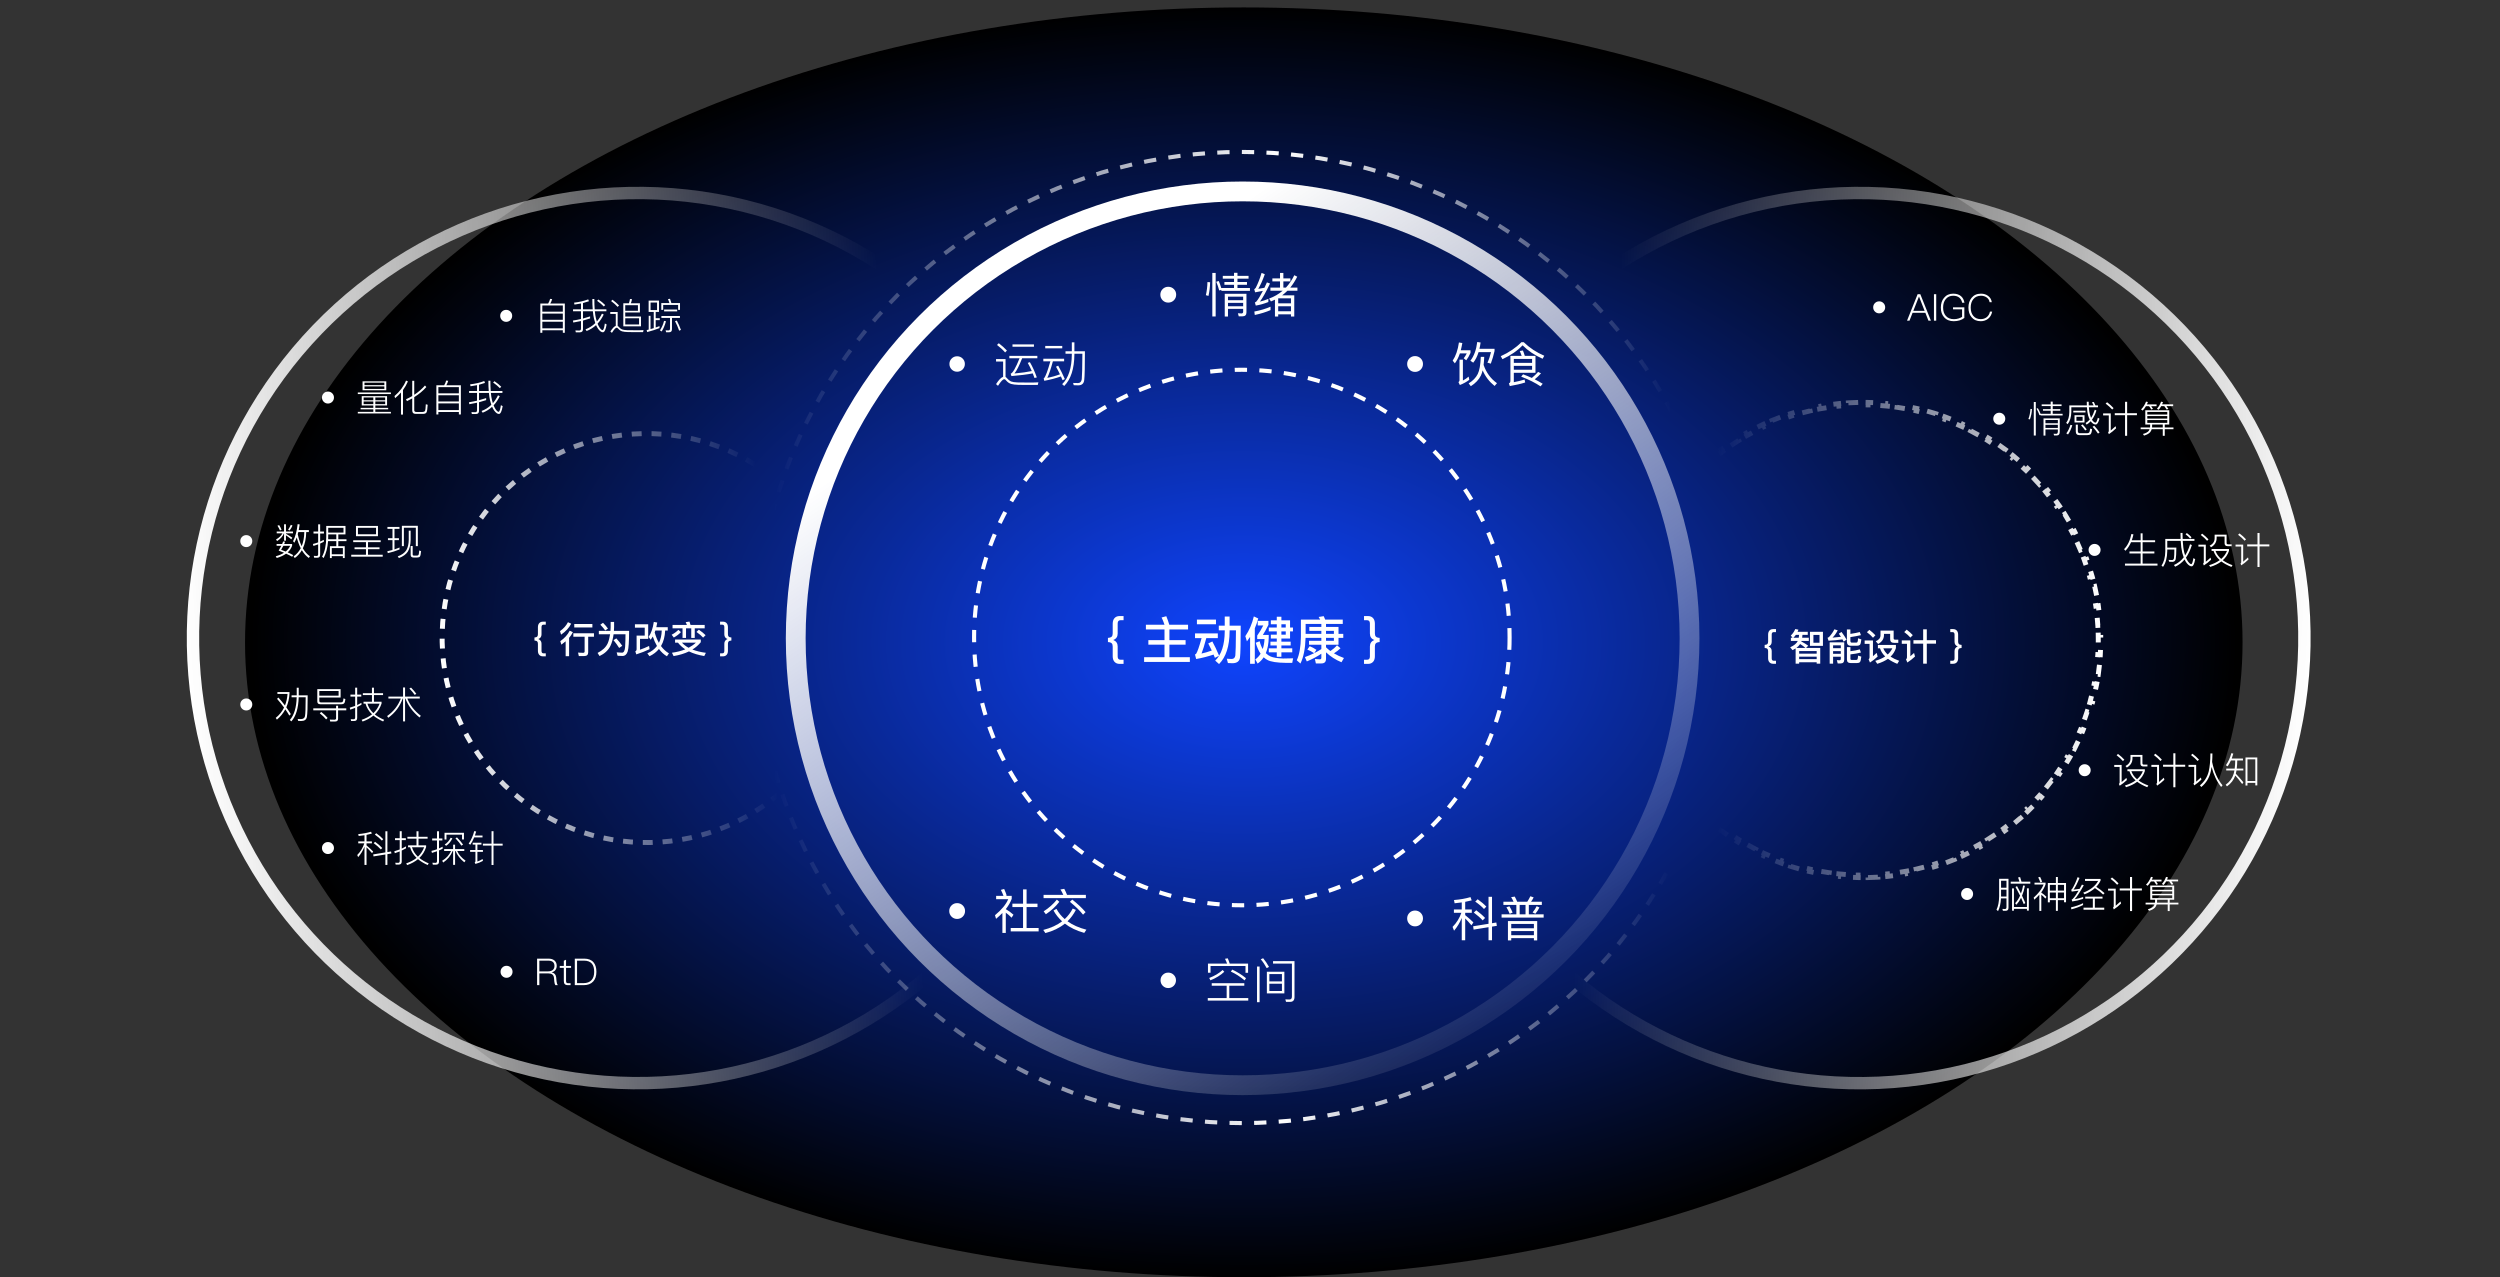 <svg width="1010" height="516" viewBox="0 0 1010 516" fill="none" xmlns="http://www.w3.org/2000/svg">
<rect x="0" y="0" width="1010" height="516" fill="#333333" stroke="none"/>
<ellipse cx="502.492" cy="259.5" rx="403.5" ry="256.5" fill="url(#paint0_radial_322_82)"/>
<path d="M807.702 166.745C808.382 166.745 808.957 166.98 809.427 167.45C809.897 167.92 810.132 168.49 810.132 169.16C810.132 169.82 809.897 170.395 809.427 170.885C808.937 171.355 808.362 171.59 807.702 171.59C807.032 171.59 806.462 171.355 805.992 170.885C805.522 170.415 805.287 169.84 805.287 169.16C805.287 168.48 805.522 167.91 805.992 167.45C806.452 166.98 807.022 166.745 807.702 166.745ZM826.362 171.62V172.88H831.372V171.62H826.362ZM831.372 171.005V169.685H826.362V171.005H831.372ZM826.362 173.495V175.985H825.582V169.025H832.137V174.455C832.137 175.435 831.747 175.925 830.967 175.925H829.842L829.647 175.235L830.727 175.265C831.157 175.265 831.372 174.94 831.372 174.29V173.495H826.362ZM828.477 162.245H829.302V163.385H832.872V164.045H829.302V165.29H832.377V165.935H829.302V167.18H833.292V167.84H824.397V167.645L823.947 167.75C823.637 166.86 823.237 165.975 822.747 165.095L823.302 164.915C823.682 165.535 824.047 166.29 824.397 167.18H828.477V165.935H825.357V165.29H828.477V164.045H824.832V163.385H828.477V162.245ZM820.917 165.245C820.857 166.715 820.577 168.115 820.077 169.445L819.462 169.28C819.952 168.01 820.227 166.65 820.287 165.2L820.917 165.245ZM821.652 162.395H822.462V175.955H821.652V162.395ZM837.612 165.95H842.547V166.64H837.612V165.95ZM838.107 167.735H842.142V170.675H838.107V167.735ZM841.377 170.015V168.395H838.872V170.015H841.377ZM847.602 163.79V164.54H843.912C843.972 165.7 844.107 166.655 844.317 167.405C844.457 167.945 844.612 168.415 844.782 168.815C845.372 167.925 845.882 166.825 846.312 165.515L846.957 165.845C846.487 167.325 845.887 168.565 845.157 169.565L845.427 169.955C845.857 170.475 846.252 170.735 846.612 170.735C846.892 170.735 847.197 170.08 847.527 168.77L848.187 169.16C847.757 170.72 847.257 171.5 846.687 171.5C846.097 171.5 845.522 171.195 844.962 170.585C844.882 170.495 844.782 170.36 844.662 170.18C844.162 170.72 843.607 171.175 842.997 171.545L842.577 170.9C843.177 170.55 843.737 170.085 844.257 169.505C843.987 168.975 843.762 168.4 843.582 167.78C843.352 166.93 843.197 165.85 843.117 164.54H836.817V166.49C836.757 168.53 836.267 170.16 835.347 171.38L834.732 170.84C835.552 169.78 835.977 168.33 836.007 166.49V163.79H843.087C843.067 163.47 843.057 162.97 843.057 162.29H843.837C843.837 162.97 843.847 163.47 843.867 163.79H845.832C845.632 163.33 845.407 162.905 845.157 162.515L845.907 162.38C846.167 162.88 846.382 163.35 846.552 163.79H847.602ZM837.207 171.8C836.787 173.25 836.212 174.495 835.482 175.535L834.792 175.085C835.542 174.055 836.097 172.905 836.457 171.635L837.207 171.8ZM840.057 175.79C839.097 175.79 838.617 175.295 838.617 174.305V171.575H839.442V174.14C839.442 174.73 839.727 175.025 840.297 175.025H843.027C843.467 175.025 843.777 174.95 843.957 174.8C844.177 174.61 844.332 174.055 844.422 173.135L845.202 173.375C845.082 174.515 844.862 175.215 844.542 175.475C844.262 175.685 843.807 175.79 843.177 175.79H840.057ZM846.057 171.995C846.977 172.995 847.702 173.905 848.232 174.725L847.587 175.175C847.037 174.315 846.307 173.395 845.397 172.415L846.057 171.995ZM841.362 171.455C842.132 172.285 842.692 172.965 843.042 173.495L842.427 173.915C841.997 173.265 841.437 172.575 840.747 171.845L841.362 171.455ZM854.367 166.94H858.522V162.32H859.362V166.94H863.322V167.75H859.362V176.06H858.522V167.75H854.367V166.94ZM851.262 162.5C852.282 163.28 853.157 164.075 853.887 164.885L853.332 165.455C852.642 164.675 851.757 163.875 850.677 163.055L851.262 162.5ZM849.657 167.015H852.747V173.915C853.347 173.435 853.997 172.86 854.697 172.19L854.907 173.03C853.987 173.93 853.012 174.72 851.982 175.4L851.667 174.68C851.857 174.49 851.952 174.31 851.952 174.14V167.81H849.657V167.015ZM866.697 165.755H876.372V171.5H874.557V172.685H878.082V173.405H874.557V176.06H873.762V173.405H869.292C869.142 173.885 868.927 174.295 868.647 174.635C868.137 175.205 867.317 175.655 866.187 175.985L865.752 175.325C866.812 175.035 867.567 174.645 868.017 174.155C868.207 173.905 868.342 173.655 868.422 173.405H864.822V172.685H868.602C868.632 172.505 868.647 172.335 868.647 172.175V171.5H866.697V165.755ZM869.457 171.5V172.175C869.457 172.295 869.447 172.465 869.427 172.685H873.762V171.5H869.457ZM875.577 170.84V169.715H867.507V170.84H875.577ZM867.507 169.115H875.577V168.095H867.507V169.115ZM867.507 167.48H875.577V166.415H867.507V167.48ZM866.967 164.105C866.597 164.735 866.162 165.32 865.662 165.86L864.987 165.425C865.897 164.485 866.567 163.425 866.997 162.245L867.762 162.41C867.662 162.67 867.522 162.995 867.342 163.385H871.257V164.105H869.082C869.382 164.495 869.622 164.855 869.802 165.185L869.112 165.44C868.882 165 868.592 164.555 868.242 164.105H866.967ZM873.132 164.075C872.852 164.585 872.502 165.08 872.082 165.56L871.407 165.125C872.147 164.295 872.702 163.345 873.072 162.275L873.852 162.44L873.492 163.355H877.962V164.075H875.247C875.567 164.475 875.822 164.85 876.012 165.2L875.337 165.455C875.107 165.055 874.787 164.595 874.377 164.075H873.132Z" fill="white"/>
<path d="M846.202 219.745C846.882 219.745 847.457 219.98 847.927 220.45C848.397 220.92 848.632 221.49 848.632 222.16C848.632 222.82 848.397 223.395 847.927 223.885C847.437 224.355 846.862 224.59 846.202 224.59C845.532 224.59 844.962 224.355 844.492 223.885C844.022 223.415 843.787 222.84 843.787 222.16C843.787 221.48 844.022 220.91 844.492 220.45C844.952 219.98 845.522 219.745 846.202 219.745ZM860.947 219.04C860.327 220.46 859.567 221.62 858.667 222.52L858.127 221.86C859.587 220.36 860.572 218.315 861.082 215.725L861.907 215.89C861.737 216.71 861.517 217.5 861.247 218.26H864.817V215.455H865.612V218.26H870.667V219.04H865.612V222.805H870.367V223.6H865.612V227.695H871.627V228.505H858.487V227.695H864.817V223.6H860.302V222.805H864.817V219.04H860.947ZM883.492 215.35C884.242 215.92 884.872 216.49 885.382 217.06L884.842 217.585C884.372 217.045 883.747 216.465 882.967 215.845L883.492 215.35ZM885.517 220.195C884.907 222.215 884.112 223.915 883.132 225.295C883.362 225.845 883.627 226.34 883.927 226.78C884.467 227.53 884.912 227.905 885.262 227.905C885.592 227.895 885.877 227.09 886.117 225.49L886.852 225.88C886.522 227.83 886.042 228.805 885.412 228.805C884.792 228.805 884.127 228.355 883.417 227.455C883.107 227.065 882.827 226.585 882.577 226.015C881.487 227.325 880.212 228.305 878.752 228.955L878.287 228.265C879.837 227.575 881.147 226.545 882.217 225.175C881.987 224.585 881.792 223.975 881.632 223.345C881.322 222.055 881.112 220.44 881.002 218.5H875.572V221.23H879.247C879.227 223.62 879.137 225.19 878.977 225.94C878.807 226.61 878.372 226.96 877.672 226.99C877.302 226.99 876.862 226.975 876.352 226.945L876.097 226.195C876.877 226.235 877.372 226.255 877.582 226.255C877.962 226.225 878.197 225.965 878.287 225.475C878.387 224.805 878.437 223.65 878.437 222.01H875.572V222.7C875.532 225.33 874.962 227.44 873.862 229.03L873.247 228.475C874.227 227.095 874.737 225.17 874.777 222.7V217.735H880.972C880.942 216.955 880.927 216.145 880.927 215.305H881.737C881.737 215.925 881.757 216.735 881.797 217.735H886.552V218.5H881.827C881.937 220.47 882.137 222.02 882.427 223.15C882.537 223.57 882.657 223.98 882.787 224.38C883.617 223.13 884.282 221.63 884.782 219.88L885.517 220.195ZM889.672 215.59C890.722 216.39 891.577 217.165 892.237 217.915L891.667 218.485C891.027 217.725 890.177 216.94 889.117 216.13L889.672 215.59ZM888.157 220.045H891.142V226.945C891.702 226.515 892.342 225.955 893.062 225.265L893.272 226.135C892.402 226.965 891.432 227.735 890.362 228.445L890.047 227.71C890.237 227.52 890.332 227.33 890.332 227.14V220.84H888.157V220.045ZM893.482 221.785H900.517V222.535C900.007 224.045 899.172 225.31 898.012 226.33C899.072 227.11 900.377 227.78 901.927 228.34L901.492 229.03C899.872 228.39 898.517 227.655 897.427 226.825C896.217 227.755 894.717 228.49 892.927 229.03L892.477 228.355C894.207 227.815 895.642 227.125 896.782 226.285C895.552 225.205 894.717 223.965 894.277 222.565H893.482V221.785ZM895.072 222.565C895.492 223.785 896.257 224.87 897.367 225.82C898.437 224.89 899.217 223.805 899.707 222.565H895.072ZM894.712 215.995H899.542V219.325C899.542 219.715 899.742 219.91 900.142 219.91H901.567V220.66H899.977C899.147 220.66 898.732 220.26 898.732 219.46V216.76H895.522V217.375C895.522 218.975 894.767 220.215 893.257 221.095L892.702 220.48C894.042 219.76 894.712 218.75 894.712 217.45V215.995ZM907.867 219.94H912.022V215.32H912.862V219.94H916.822V220.75H912.862V229.06H912.022V220.75H907.867V219.94ZM904.762 215.5C905.782 216.28 906.657 217.075 907.387 217.885L906.832 218.455C906.142 217.675 905.257 216.875 904.177 216.055L904.762 215.5ZM903.157 220.015H906.247V226.915C906.847 226.435 907.497 225.86 908.197 225.19L908.407 226.03C907.487 226.93 906.512 227.72 905.482 228.4L905.167 227.68C905.357 227.49 905.452 227.31 905.452 227.14V220.81H903.157V220.015Z" fill="white"/>
<path d="M842.202 308.745C842.882 308.745 843.457 308.98 843.927 309.45C844.397 309.92 844.632 310.49 844.632 311.16C844.632 311.82 844.397 312.395 843.927 312.885C843.437 313.355 842.862 313.59 842.202 313.59C841.532 313.59 840.962 313.355 840.492 312.885C840.022 312.415 839.787 311.84 839.787 311.16C839.787 310.48 840.022 309.91 840.492 309.45C840.952 308.98 841.522 308.745 842.202 308.745ZM855.672 304.59C856.722 305.39 857.577 306.165 858.237 306.915L857.667 307.485C857.027 306.725 856.177 305.94 855.117 305.13L855.672 304.59ZM854.157 309.045H857.142V315.945C857.702 315.515 858.342 314.955 859.062 314.265L859.272 315.135C858.402 315.965 857.432 316.735 856.362 317.445L856.047 316.71C856.237 316.52 856.332 316.33 856.332 316.14V309.84H854.157V309.045ZM859.482 310.785H866.517V311.535C866.007 313.045 865.172 314.31 864.012 315.33C865.072 316.11 866.377 316.78 867.927 317.34L867.492 318.03C865.872 317.39 864.517 316.655 863.427 315.825C862.217 316.755 860.717 317.49 858.927 318.03L858.477 317.355C860.207 316.815 861.642 316.125 862.782 315.285C861.552 314.205 860.717 312.965 860.277 311.565H859.482V310.785ZM861.072 311.565C861.492 312.785 862.257 313.87 863.367 314.82C864.437 313.89 865.217 312.805 865.707 311.565H861.072ZM860.712 304.995H865.542V308.325C865.542 308.715 865.742 308.91 866.142 308.91H867.567V309.66H865.977C865.147 309.66 864.732 309.26 864.732 308.46V305.76H861.522V306.375C861.522 307.975 860.767 309.215 859.257 310.095L858.702 309.48C860.042 308.76 860.712 307.75 860.712 306.45V304.995ZM873.867 308.94H878.022V304.32H878.862V308.94H882.822V309.75H878.862V318.06H878.022V309.75H873.867V308.94ZM870.762 304.5C871.782 305.28 872.657 306.075 873.387 306.885L872.832 307.455C872.142 306.675 871.257 305.875 870.177 305.055L870.762 304.5ZM869.157 309.015H872.247V315.915C872.847 315.435 873.497 314.86 874.197 314.19L874.407 315.03C873.487 315.93 872.512 316.72 871.482 317.4L871.167 316.68C871.357 316.49 871.452 316.31 871.452 316.14V309.81H869.157V309.015ZM893.817 304.395C893.817 305.555 893.777 306.705 893.697 307.845C894.517 311.805 895.922 314.945 897.912 317.265L897.342 317.925C895.602 315.755 894.317 313.06 893.487 309.84C893.397 310.45 893.292 311.035 893.172 311.595C892.602 314.195 891.317 316.315 889.317 317.955L888.777 317.28C890.557 315.8 891.737 313.93 892.317 311.67C892.757 309.77 892.987 307.345 893.007 304.395H893.817ZM885.762 304.5C886.782 305.28 887.657 306.075 888.387 306.885L887.832 307.455C887.142 306.675 886.257 305.875 885.177 305.055L885.762 304.5ZM884.157 309.015H887.247V315.795C887.837 315.325 888.472 314.765 889.152 314.115L889.377 314.955C888.497 315.805 887.532 316.585 886.482 317.295L886.167 316.56C886.357 316.37 886.452 316.185 886.452 316.005V309.81H884.157V309.015ZM911.952 306.015V317.31H911.142V316.29H907.977V317.355H907.182V306.015H911.952ZM907.977 315.525H911.142V306.78H907.977V315.525ZM901.287 307.23C900.877 308.12 900.437 308.91 899.967 309.6L899.262 309.165C900.252 307.725 900.987 306.095 901.467 304.275L902.262 304.455C902.042 305.235 901.827 305.9 901.617 306.45H906.162V307.23H903.852C903.842 308.38 903.772 309.475 903.642 310.515H906.297V311.28H903.537C903.477 311.66 903.392 312.095 903.282 312.585C904.302 313.635 905.317 314.79 906.327 316.05L905.847 316.77C904.717 315.25 903.787 314.1 903.057 313.32C902.447 315.08 901.327 316.54 899.697 317.7L899.172 317.04C900.792 315.88 901.872 314.395 902.412 312.585C902.492 312.265 902.587 311.83 902.697 311.28H899.397V310.515H902.817C902.947 309.475 903.017 308.38 903.027 307.23H901.287Z" fill="white"/>
<path d="M794.702 358.745C795.382 358.745 795.957 358.98 796.427 359.45C796.897 359.92 797.132 360.49 797.132 361.16C797.132 361.82 796.897 362.395 796.427 362.885C795.937 363.355 795.362 363.59 794.702 363.59C794.032 363.59 793.462 363.355 792.992 362.885C792.522 362.415 792.287 361.84 792.287 361.16C792.287 360.48 792.522 359.91 792.992 359.45C793.452 358.98 794.022 358.745 794.702 358.745ZM808.427 359.42V362.195H810.617V359.42H808.427ZM810.617 358.655V355.82H808.427V358.655H810.617ZM808.397 362.96C808.287 365.05 807.892 366.765 807.212 368.105L806.582 367.52C807.262 366.13 807.617 364.335 807.647 362.135V355.025H811.427V366.785C811.427 367.575 811.032 367.97 810.242 367.97H809.177L808.967 367.205C809.447 367.225 809.787 367.235 809.987 367.235C810.407 367.235 810.617 366.99 810.617 366.5V362.96H808.397ZM814.877 357.98C815.377 358.88 815.907 359.88 816.467 360.98C816.847 359.95 817.137 358.865 817.337 357.725L818.072 357.845C817.792 359.335 817.402 360.675 816.902 361.865C817.472 363.045 817.912 364.035 818.222 364.835L817.607 365.27C817.237 364.33 816.872 363.48 816.512 362.72C815.982 363.79 815.352 364.725 814.622 365.525L814.127 364.91C814.907 364.04 815.567 363.02 816.107 361.85C815.527 360.69 814.912 359.525 814.262 358.355L814.877 357.98ZM816.122 354.335C816.292 354.795 816.477 355.415 816.677 356.195H820.247V356.99H812.327V356.195H815.867C815.677 355.515 815.492 354.945 815.312 354.485L816.122 354.335ZM813.632 367.175V367.91H812.867V358.91H813.632V366.425H818.882V358.88H819.647V367.88H818.882V367.175H813.632ZM828.137 360.575V362.885H830.582V360.575H828.137ZM831.377 360.575V362.885H833.867V360.575H831.377ZM833.867 363.65H831.377V367.985H830.582V363.65H828.137V364.535H827.327V356.72H830.582V354.32H831.377V356.72H834.677V364.52H833.867V363.65ZM833.867 359.81V357.485H831.377V359.81H833.867ZM830.582 359.81V357.485H828.137V359.81H830.582ZM823.892 361.46C823.312 362.12 822.632 362.79 821.852 363.47L821.597 362.645C823.617 360.855 824.952 359.095 825.602 357.365H821.942V356.585H826.412V357.275C826.062 358.325 825.487 359.395 824.687 360.485V360.605C825.497 361.155 826.192 361.735 826.772 362.345L826.337 363.02C825.777 362.39 825.227 361.87 824.687 361.46V368.03H823.892V361.46ZM824.192 354.26C824.552 354.96 824.822 355.615 825.002 356.225L824.297 356.48C824.057 355.79 823.767 355.12 823.427 354.47L824.192 354.26ZM845.507 363.035H842.432V362.255H849.422V363.035H846.317V366.71H850.112V367.52H841.742V366.71H845.507V363.035ZM846.362 358.79C845.242 359.81 843.837 360.65 842.147 361.31L841.622 360.65C844.522 359.54 846.527 357.955 847.637 355.895H842.342V355.1H848.627V355.745C848.187 356.685 847.607 357.53 846.887 358.28C848.217 359.13 849.337 359.98 850.247 360.83L849.677 361.415C848.867 360.605 847.762 359.73 846.362 358.79ZM841.562 365.63C840.152 366.36 838.567 366.94 836.807 367.37L836.702 366.575C838.542 366.155 840.162 365.59 841.562 364.88V365.63ZM840.122 354.68C839.332 356.67 838.537 358.245 837.737 359.405C838.527 359.315 839.342 359.21 840.182 359.09C840.582 358.32 840.887 357.75 841.097 357.38L841.847 357.65C840.337 360.38 839.112 362.26 838.172 363.29C839.332 363.08 840.472 362.78 841.592 362.39V363.14C840.102 363.64 838.632 363.99 837.182 364.19L836.957 363.44C837.097 363.38 837.227 363.3 837.347 363.2C838.037 362.5 838.837 361.375 839.747 359.825C839.217 359.905 838.292 360.03 836.972 360.2L836.777 359.45C836.907 359.38 837.022 359.285 837.122 359.165C837.972 357.815 838.712 356.22 839.342 354.38L840.122 354.68ZM856.367 358.94H860.522V354.32H861.362V358.94H865.322V359.75H861.362V368.06H860.522V359.75H856.367V358.94ZM853.262 354.5C854.282 355.28 855.157 356.075 855.887 356.885L855.332 357.455C854.642 356.675 853.757 355.875 852.677 355.055L853.262 354.5ZM851.657 359.015H854.747V365.915C855.347 365.435 855.997 364.86 856.697 364.19L856.907 365.03C855.987 365.93 855.012 366.72 853.982 367.4L853.667 366.68C853.857 366.49 853.952 366.31 853.952 366.14V359.81H851.657V359.015ZM868.697 357.755H878.372V363.5H876.557V364.685H880.082V365.405H876.557V368.06H875.762V365.405H871.292C871.142 365.885 870.927 366.295 870.647 366.635C870.137 367.205 869.317 367.655 868.187 367.985L867.752 367.325C868.812 367.035 869.567 366.645 870.017 366.155C870.207 365.905 870.342 365.655 870.422 365.405H866.822V364.685H870.602C870.632 364.505 870.647 364.335 870.647 364.175V363.5H868.697V357.755ZM871.457 363.5V364.175C871.457 364.295 871.447 364.465 871.427 364.685H875.762V363.5H871.457ZM877.577 362.84V361.715H869.507V362.84H877.577ZM869.507 361.115H877.577V360.095H869.507V361.115ZM869.507 359.48H877.577V358.415H869.507V359.48ZM868.967 356.105C868.597 356.735 868.162 357.32 867.662 357.86L866.987 357.425C867.897 356.485 868.567 355.425 868.997 354.245L869.762 354.41C869.662 354.67 869.522 354.995 869.342 355.385H873.257V356.105H871.082C871.382 356.495 871.622 356.855 871.802 357.185L871.112 357.44C870.882 357 870.592 356.555 870.242 356.105H868.967ZM875.132 356.075C874.852 356.585 874.502 357.08 874.082 357.56L873.407 357.125C874.147 356.295 874.702 355.345 875.072 354.275L875.852 354.44L875.492 355.355H879.962V356.075H877.247C877.567 356.475 877.822 356.85 878.012 357.2L877.337 357.455C877.107 357.055 876.787 356.595 876.377 356.075H875.132Z" fill="white"/>
<path d="M759.183 121.745C759.863 121.745 760.438 121.98 760.908 122.45C761.378 122.92 761.613 123.49 761.613 124.16C761.613 124.82 761.378 125.395 760.908 125.885C760.418 126.355 759.843 126.59 759.183 126.59C758.513 126.59 757.943 126.355 757.473 125.885C757.003 125.415 756.768 124.84 756.768 124.16C756.768 123.48 757.003 122.91 757.473 122.45C757.933 121.98 758.503 121.745 759.183 121.745ZM774.723 118.85H775.803L780.093 129.56H779.088L777.843 126.365H772.683L771.438 129.56H770.433L774.723 118.85ZM772.983 125.585H777.543L775.293 119.84H775.248L772.983 125.585ZM781.316 118.85H782.231V129.56H781.316V118.85ZM789.08 118.64C790.4 118.64 791.455 118.975 792.245 119.645C792.975 120.275 793.44 121.165 793.64 122.315H792.71C792.54 121.435 792.16 120.75 791.57 120.26C790.95 119.74 790.12 119.48 789.08 119.48C787.83 119.48 786.835 119.93 786.095 120.83C785.375 121.7 785.015 122.845 785.015 124.265C785.015 125.655 785.375 126.765 786.095 127.595C786.865 128.495 787.965 128.945 789.395 128.945C790.015 128.945 790.625 128.855 791.225 128.675C791.835 128.485 792.32 128.265 792.68 128.015V124.97H789.02V124.16H793.595V128.45C793.075 128.86 792.46 129.18 791.75 129.41C790.97 129.65 790.16 129.77 789.32 129.77C787.64 129.77 786.33 129.225 785.39 128.135C784.53 127.145 784.1 125.855 784.1 124.265C784.1 122.675 784.525 121.365 785.375 120.335C786.285 119.205 787.52 118.64 789.08 118.64ZM800.318 118.64C801.458 118.64 802.428 118.95 803.228 119.57C804.058 120.2 804.543 121.04 804.683 122.09H803.798C803.668 121.26 803.263 120.615 802.583 120.155C801.943 119.705 801.183 119.48 800.303 119.48C798.993 119.48 797.963 119.945 797.213 120.875C796.513 121.735 796.163 122.86 796.163 124.25C796.163 125.64 796.508 126.755 797.198 127.595C797.918 128.485 798.923 128.93 800.213 128.93C801.113 128.93 801.898 128.685 802.568 128.195C803.278 127.655 803.738 126.89 803.948 125.9H804.833C804.603 127.14 804.043 128.11 803.153 128.81C802.313 129.45 801.338 129.77 800.228 129.77C798.628 129.77 797.378 129.22 796.478 128.12C795.658 127.12 795.248 125.83 795.248 124.25C795.248 122.67 795.668 121.365 796.508 120.335C797.418 119.205 798.688 118.64 800.318 118.64Z" fill="white"/>
<path d="M204.492 125.185C205.172 125.185 205.747 125.42 206.217 125.89C206.687 126.36 206.922 126.93 206.922 127.6C206.922 128.26 206.687 128.835 206.217 129.325C205.727 129.795 205.152 130.03 204.492 130.03C203.822 130.03 203.252 129.795 202.782 129.325C202.312 128.855 202.077 128.28 202.077 127.6C202.077 126.92 202.312 126.35 202.782 125.89C203.242 125.42 203.812 125.185 204.492 125.185ZM228.192 122.635V134.455H227.382V133.435H219.102V134.455H218.292V122.635H221.457C221.827 122.005 222.092 121.37 222.252 120.73L223.077 120.85C222.897 121.49 222.642 122.085 222.312 122.635H228.192ZM219.102 132.655H227.382V129.97H219.102V132.655ZM219.102 129.19H227.382V126.685H219.102V129.19ZM219.102 125.905H227.382V123.415H219.102V125.905ZM238.407 128.65C237.497 128.96 236.537 129.245 235.527 129.505V132.955C235.527 133.825 235.112 134.26 234.282 134.26H232.632L232.452 133.495C232.992 133.525 233.507 133.54 233.997 133.54C234.477 133.54 234.717 133.275 234.717 132.745V129.7C233.787 129.91 232.747 130.11 231.597 130.3L231.477 129.505C232.617 129.325 233.697 129.115 234.717 128.875V125.74H231.507V124.96H234.717V122.605C233.867 122.785 232.992 122.935 232.092 123.055L231.927 122.275C234.067 122.035 235.972 121.59 237.642 120.94L237.927 121.705C237.167 121.975 236.367 122.215 235.527 122.425V124.96H239.457C239.357 123.77 239.307 122.385 239.307 120.805H240.117C240.117 122.375 240.162 123.76 240.252 124.96H244.977V125.74H240.312C240.422 126.9 240.572 127.865 240.762 128.635C240.872 129.085 240.992 129.505 241.122 129.895C241.922 128.965 242.612 127.9 243.192 126.7L243.897 127.075C243.207 128.515 242.382 129.74 241.422 130.75C241.632 131.3 241.882 131.8 242.172 132.25C242.682 133 243.102 133.375 243.432 133.375C243.792 133.355 244.102 132.46 244.362 130.69L245.082 131.08C244.722 133.19 244.212 134.245 243.552 134.245C242.972 134.245 242.342 133.79 241.662 132.88C241.352 132.44 241.067 131.93 240.807 131.35C239.697 132.38 238.427 133.175 236.997 133.735L236.547 133.045C238.057 132.475 239.372 131.64 240.492 130.54C240.302 130.02 240.132 129.44 239.982 128.8C239.782 127.96 239.627 126.94 239.517 125.74H235.527V128.68C236.547 128.41 237.507 128.125 238.407 127.825V128.65ZM241.767 121C242.847 121.73 243.762 122.48 244.512 123.25L243.942 123.82C243.272 123.11 242.362 122.345 241.212 121.525L241.767 121ZM247.452 121.09C248.482 121.86 249.362 122.63 250.092 123.4L249.522 123.985C248.852 123.225 247.972 122.44 246.882 121.63L247.452 121.09ZM256.437 134.185C255.927 134.185 255.022 134.175 253.722 134.155C252.712 134.125 251.917 134.03 251.337 133.87C250.737 133.68 250.202 133.31 249.732 132.76C249.522 132.51 249.327 132.385 249.147 132.385C248.737 132.385 248.092 133.08 247.212 134.47L246.597 133.93C247.437 132.61 248.162 131.845 248.772 131.635V126.835H246.552V126.055H249.537V131.665C249.717 131.765 249.877 131.905 250.017 132.085C250.407 132.535 250.827 132.865 251.277 133.075C251.777 133.255 252.472 133.36 253.362 133.39C254.382 133.41 255.367 133.42 256.317 133.42H258.387L259.992 133.36L259.797 134.185H256.437ZM255.342 120.88C255.212 121.51 255.052 122.06 254.862 122.53H258.522V126.235H252.597V127.87H258.957V131.845H251.817V122.53H254.082C254.282 121.93 254.427 121.345 254.517 120.775L255.342 120.88ZM252.597 128.59V131.08H258.177V128.59H252.597ZM252.597 125.56H257.727V123.295H252.597V125.56ZM262.047 121.45H266.232V126.025H264.897V128.56H266.547V129.34H264.897V132.31C265.327 132.17 265.842 131.98 266.442 131.74V132.55C265.002 133.13 263.342 133.665 261.462 134.155L261.252 133.36L262.077 133.15V127.585H262.812V132.955L264.117 132.565V126.025H262.047V121.45ZM265.452 125.26V122.215H262.827V125.26H265.452ZM274.722 122.44V125.185H273.957V123.205H267.927V125.185H267.162V122.44H270.447C270.277 121.87 270.077 121.34 269.847 120.85L270.672 120.7C270.892 121.28 271.082 121.86 271.242 122.44H274.722ZM269.052 129.775C268.622 131.405 268.042 132.785 267.312 133.915L266.607 133.465C267.377 132.315 267.937 131.035 268.287 129.625L269.052 129.775ZM273.432 129.505C274.062 130.675 274.617 131.935 275.097 133.285L274.377 133.6C273.857 132.11 273.297 130.825 272.697 129.745L273.432 129.505ZM269.097 134.23L268.917 133.435C269.457 133.475 269.837 133.495 270.057 133.495C270.477 133.495 270.687 133.245 270.687 132.745V128.455H267.207V127.675H274.692V128.455H271.482V132.955C271.482 133.805 271.107 134.23 270.357 134.23H269.097ZM268.302 125.05H273.582V125.815H268.302V125.05Z" fill="white"/>
<path d="M132.492 340.185C133.172 340.185 133.747 340.42 134.217 340.89C134.687 341.36 134.922 341.93 134.922 342.6C134.922 343.26 134.687 343.835 134.217 344.325C133.727 344.795 133.152 345.03 132.492 345.03C131.822 345.03 131.252 344.795 130.782 344.325C130.312 343.855 130.077 343.28 130.077 342.6C130.077 341.92 130.312 341.35 130.782 340.89C131.242 340.42 131.812 340.185 132.492 340.185ZM157.992 343.995L158.127 344.805L156.507 345.075V349.425H155.697V345.21L150.897 345.99L150.777 345.18L155.697 344.37V335.835H156.507V344.235L157.992 343.995ZM151.992 336.615C153.162 337.445 154.107 338.25 154.827 339.03L154.272 339.6C153.572 338.83 152.627 338.02 151.437 337.17L151.992 336.615ZM151.542 340.08C152.682 340.91 153.647 341.75 154.437 342.6L153.852 343.17C153.142 342.39 152.182 341.545 150.972 340.635L151.542 340.08ZM144.732 339.915H147.252V337.44C146.732 337.52 145.947 337.62 144.897 337.74L144.732 336.975C146.642 336.805 148.372 336.485 149.922 336.015L150.207 336.78C149.617 336.95 148.907 337.12 148.077 337.29V339.915H150.252V340.71H148.077V341.535C148.977 342.275 149.872 343.1 150.762 344.01L150.312 344.685C149.422 343.675 148.677 342.885 148.077 342.315V349.425H147.252V342.045C146.652 343.615 145.797 345.03 144.687 346.29L144.327 345.42C145.667 344.05 146.617 342.48 147.177 340.71H144.732V339.915ZM159.852 349.29L159.687 348.54C160.077 348.57 160.452 348.585 160.812 348.585C161.262 348.585 161.487 348.345 161.487 347.865V343.98C160.847 344.25 160.187 344.49 159.507 344.7L159.297 343.905C160.067 343.685 160.797 343.445 161.487 343.185V339.42H159.582V338.625H161.487V335.805H162.297V338.625H163.962V339.42H162.297V342.84C162.857 342.58 163.432 342.28 164.022 341.94V342.735C163.522 343.025 162.947 343.32 162.297 343.62V348.06C162.297 348.88 161.897 349.29 161.097 349.29H159.852ZM164.592 338.055H168.267V335.82H169.077V338.055H172.752V338.82H169.077V341.505H172.152V342.24C171.582 343.97 170.672 345.43 169.422 346.62C170.422 347.44 171.682 348.17 173.202 348.81L172.782 349.47C171.202 348.77 169.897 347.98 168.867 347.1C167.657 348.1 166.197 348.9 164.487 349.5L164.097 348.81C165.767 348.24 167.167 347.5 168.297 346.59C166.997 345.33 166.122 343.895 165.672 342.285H164.862V341.505H168.267V338.82H164.592V338.055ZM166.437 342.285C166.857 343.715 167.657 344.99 168.837 346.11C169.977 345.03 170.817 343.755 171.357 342.285H166.437ZM179.442 343.8V343.02H183.057V341.25H183.852V343.02H187.572V343.8H184.707C185.367 345.28 186.497 346.585 188.097 347.715L187.572 348.375C185.882 347.005 184.707 345.48 184.047 343.8H183.852V349.41H183.057V343.8H182.877C182.127 345.69 180.857 347.245 179.067 348.465L178.632 347.76C180.302 346.74 181.502 345.42 182.232 343.8H179.442ZM174.867 349.32L174.687 348.54C175.247 348.58 175.652 348.6 175.902 348.6C176.332 348.6 176.547 348.37 176.547 347.91V343.905C175.937 344.125 175.257 344.35 174.507 344.58L174.297 343.77C175.077 343.59 175.827 343.365 176.547 343.095V339.54H174.597V338.745H176.547V335.835H177.357V338.745H178.722V339.54H177.357V342.765C177.827 342.565 178.317 342.33 178.827 342.06V342.885C178.247 343.175 177.757 343.405 177.357 343.575V348.12C177.357 348.92 176.967 349.32 176.187 349.32H174.867ZM187.437 336.45V339.15H186.657V337.215H180.372V339.18H179.592V336.45H187.437ZM182.757 338.7C182.127 340.02 181.287 341.025 180.237 341.715L179.652 341.205C180.712 340.505 181.517 339.585 182.067 338.445L182.757 338.7ZM184.617 338.31C185.707 339.43 186.527 340.395 187.077 341.205L186.417 341.655C185.847 340.775 185.042 339.785 184.002 338.685L184.617 338.31ZM198.582 335.805H199.377V340.83H203.067V341.625H199.377V349.455H198.582V341.625H195.087V340.83H198.582V335.805ZM192.372 335.925C192.252 336.385 192.082 336.925 191.862 337.545H194.937V338.31H191.577C191.117 339.42 190.592 340.405 190.002 341.265L189.342 340.845C190.362 339.345 191.112 337.65 191.592 335.76L192.372 335.925ZM190.962 340.47H194.502V341.22H192.867V343.395H195.102V344.16H192.867V348.06C193.557 347.82 194.257 347.485 194.967 347.055L195.102 347.805C194.262 348.285 193.252 348.695 192.072 349.035L191.772 348.36C191.972 348.28 192.072 348.16 192.072 348V344.16H189.927V343.395H192.072V341.22H190.962V340.47Z" fill="white"/>
<path d="M204.638 390.185C205.318 390.185 205.893 390.42 206.363 390.89C206.833 391.36 207.068 391.93 207.068 392.6C207.068 393.26 206.833 393.835 206.363 394.325C205.873 394.795 205.298 395.03 204.638 395.03C203.968 395.03 203.398 394.795 202.928 394.325C202.458 393.855 202.223 393.28 202.223 392.6C202.223 391.92 202.458 391.35 202.928 390.89C203.388 390.42 203.958 390.185 204.638 390.185ZM216.983 387.29H221.513C222.583 387.29 223.413 387.54 224.003 388.04C224.613 388.56 224.918 389.29 224.918 390.23C224.918 390.84 224.748 391.385 224.408 391.865C224.048 392.345 223.543 392.66 222.893 392.81V392.84C223.973 393.08 224.573 393.74 224.693 394.82L224.843 396.425C224.903 397.095 225.078 397.62 225.368 398H224.363C224.143 397.65 224.003 397.165 223.943 396.545L223.808 395.075C223.748 394.415 223.503 393.94 223.073 393.65C222.683 393.38 222.138 393.245 221.438 393.245H217.898V398H216.983V387.29ZM217.898 388.1V392.435H221.423C222.253 392.435 222.903 392.23 223.373 391.82C223.793 391.43 224.003 390.91 224.003 390.26C224.003 389.55 223.798 389.015 223.388 388.655C222.978 388.285 222.318 388.1 221.408 388.1H217.898ZM228.684 387.74V390.245H230.709V391.025H228.684V396.275C228.684 396.615 228.744 396.86 228.864 397.01C228.984 397.15 229.209 397.22 229.539 397.22H230.514V398H229.419C228.819 398 228.389 397.845 228.129 397.535C227.899 397.275 227.784 396.855 227.784 396.275V391.025H226.134V390.245H227.784V388.115L228.684 387.74ZM232.218 387.29H236.028C237.698 387.29 238.953 387.79 239.793 388.79C240.563 389.7 240.948 390.985 240.948 392.645C240.948 394.275 240.518 395.565 239.658 396.515C238.758 397.505 237.483 398 235.833 398H232.218V387.29ZM233.133 388.1V397.19H235.698C237.128 397.19 238.218 396.785 238.968 395.975C239.688 395.195 240.048 394.085 240.048 392.645C240.048 391.145 239.733 390.03 239.103 389.3C238.423 388.5 237.353 388.1 235.893 388.1H233.133Z" fill="white"/>
<path d="M99.492 282.185C100.172 282.185 100.747 282.42 101.217 282.89C101.687 283.36 101.922 283.93 101.922 284.6C101.922 285.26 101.687 285.835 101.217 286.325C100.727 286.795 100.152 287.03 99.492 287.03C98.822 287.03 98.252 286.795 97.782 286.325C97.312 285.855 97.077 285.28 97.077 284.6C97.077 283.92 97.312 283.35 97.782 282.89C98.242 282.42 98.812 282.185 99.492 282.185ZM119.877 277.835H120.687V280.91H124.302C124.302 285.63 124.197 288.53 123.987 289.61C123.807 290.73 123.022 291.29 121.632 291.29C121.412 291.29 121.022 291.275 120.462 291.245L120.252 290.465C120.732 290.495 121.147 290.51 121.497 290.51C122.447 290.51 123.012 290.145 123.192 289.415C123.392 288.525 123.492 285.95 123.492 281.69H120.672C120.552 286.1 119.567 289.35 117.717 291.44L117.087 290.885C118.817 288.945 119.742 285.88 119.862 281.69H117.792V280.91H119.877V277.835ZM112.482 281.81C113.402 282.84 114.282 283.91 115.122 285.02C115.692 283.61 116.037 282.055 116.157 280.355H112.077V279.59H116.952V280.16C116.852 282.21 116.422 284.075 115.662 285.755C116.352 286.715 116.962 287.63 117.492 288.5L116.892 289.1C116.432 288.29 115.892 287.445 115.272 286.565C114.422 288.165 113.287 289.555 111.867 290.735L111.402 290.03C112.862 288.85 113.982 287.455 114.762 285.845C113.922 284.705 112.977 283.535 111.927 282.335L112.482 281.81ZM126.567 286.175H135.777V285.11H136.587V286.175H139.902V286.985H136.587V290.36C136.587 291.12 136.177 291.5 135.357 291.5H133.407L133.227 290.72C133.857 290.75 134.472 290.765 135.072 290.765C135.542 290.765 135.777 290.57 135.777 290.18V286.985H126.567V286.175ZM137.607 278.42V281.81H128.997V283.115C128.997 283.525 129.207 283.74 129.627 283.76H137.787C138.127 283.76 138.367 283.645 138.507 283.415C138.617 283.255 138.702 282.835 138.762 282.155L139.527 282.41C139.457 283.06 139.357 283.545 139.227 283.865C138.997 284.295 138.587 284.51 137.997 284.51H129.372C128.582 284.51 128.187 284.13 128.187 283.37V278.42H137.607ZM128.997 281.06H136.797V279.17H128.997V281.06ZM129.777 287.615C130.827 288.445 131.687 289.255 132.357 290.045L131.757 290.645C131.117 289.855 130.262 289.035 129.192 288.185L129.777 287.615ZM141.852 291.29L141.687 290.54C142.077 290.57 142.452 290.585 142.812 290.585C143.262 290.585 143.487 290.345 143.487 289.865V285.98C142.847 286.25 142.187 286.49 141.507 286.7L141.297 285.905C142.067 285.685 142.797 285.445 143.487 285.185V281.42H141.582V280.625H143.487V277.805H144.297V280.625H145.962V281.42H144.297V284.84C144.857 284.58 145.432 284.28 146.022 283.94V284.735C145.522 285.025 144.947 285.32 144.297 285.62V290.06C144.297 290.88 143.897 291.29 143.097 291.29H141.852ZM146.592 280.055H150.267V277.82H151.077V280.055H154.752V280.82H151.077V283.505H154.152V284.24C153.582 285.97 152.672 287.43 151.422 288.62C152.422 289.44 153.682 290.17 155.202 290.81L154.782 291.47C153.202 290.77 151.897 289.98 150.867 289.1C149.657 290.1 148.197 290.9 146.487 291.5L146.097 290.81C147.767 290.24 149.167 289.5 150.297 288.59C148.997 287.33 148.122 285.895 147.672 284.285H146.862V283.505H150.267V280.82H146.592V280.055ZM148.437 284.285C148.857 285.715 149.657 286.99 150.837 288.11C151.977 287.03 152.817 285.755 153.357 284.285H148.437ZM156.912 281.435H162.837V277.745H163.647V281.435H169.587V282.2H164.562C165.572 284.83 167.392 287.16 170.022 289.19L169.482 289.865C166.732 287.595 164.837 285.04 163.797 282.2H163.647V291.44H162.837V282.2H162.687C161.577 285.38 159.632 287.975 156.852 289.985L156.402 289.28C158.982 287.46 160.827 285.1 161.937 282.2H156.912V281.435ZM166.047 277.775C166.997 278.755 167.712 279.595 168.192 280.295L167.547 280.745C167.037 279.985 166.322 279.13 165.402 278.18L166.047 277.775Z" fill="white"/>
<path d="M99.492 216.185C100.172 216.185 100.747 216.42 101.217 216.89C101.687 217.36 101.922 217.93 101.922 218.6C101.922 219.26 101.687 219.835 101.217 220.325C100.727 220.795 100.152 221.03 99.492 221.03C98.822 221.03 98.252 220.795 97.782 220.325C97.312 219.855 97.077 219.28 97.077 218.6C97.077 217.92 97.312 217.35 97.782 216.89C98.242 216.42 98.812 216.185 99.492 216.185ZM120.522 214.955C120.422 215.355 120.342 215.65 120.282 215.84C120.682 217.68 121.217 219.285 121.887 220.655C122.557 219.005 122.907 217.105 122.937 214.955H120.522ZM121.497 221.48C120.857 220.26 120.322 218.805 119.892 217.115C119.602 217.895 119.272 218.61 118.902 219.26L118.392 218.63C119.302 216.93 119.922 214.63 120.252 211.73L121.062 211.88C120.962 212.66 120.842 213.42 120.702 214.16H124.782V214.955H123.717C123.657 217.545 123.202 219.735 122.352 221.525C123.152 222.915 124.107 223.985 125.217 224.735L124.752 225.425C123.662 224.655 122.727 223.605 121.947 222.275C121.187 223.575 120.232 224.635 119.082 225.455L118.632 224.765C119.842 223.905 120.797 222.81 121.497 221.48ZM114.387 218.75L115.167 218.84L114.807 219.77H118.017V220.46C117.657 221.51 117.057 222.41 116.217 223.16C116.957 223.47 117.707 223.84 118.467 224.27L118.017 224.915C117.317 224.505 116.502 224.095 115.572 223.685C114.562 224.415 113.307 224.995 111.807 225.425L111.402 224.735C112.722 224.375 113.837 223.9 114.747 223.31C114.107 223.03 113.382 222.74 112.572 222.44C112.992 221.76 113.352 221.115 113.652 220.505H111.747V219.77H113.997L114.387 218.75ZM115.422 222.83C116.232 222.16 116.837 221.385 117.237 220.505H114.477C114.227 221.035 113.927 221.57 113.577 222.11C114.207 222.32 114.822 222.56 115.422 222.83ZM112.782 212.15C113.162 212.73 113.487 213.355 113.757 214.025L113.112 214.31C112.812 213.62 112.472 212.975 112.092 212.375L112.782 212.15ZM118.167 212.33C117.877 213.01 117.487 213.675 116.997 214.325L116.382 214.01C116.862 213.31 117.232 212.645 117.492 212.015L118.167 212.33ZM111.792 214.73H114.762V211.805H115.527V214.73H118.362V215.465H115.527V215.645C116.457 216.155 117.317 216.685 118.107 217.235L117.672 217.88C116.852 217.21 116.137 216.67 115.527 216.26V218.42H114.762V215.465H114.717C114.237 216.675 113.312 217.725 111.942 218.615L111.522 217.94C112.792 217.22 113.652 216.395 114.102 215.465H111.792V214.73ZM126.927 225.32L126.762 224.555C127.282 224.595 127.667 224.615 127.917 224.615C128.327 224.615 128.532 224.38 128.532 223.91V219.92C127.942 220.14 127.307 220.355 126.627 220.565L126.417 219.77C127.177 219.58 127.882 219.365 128.532 219.125V215.54H126.657V214.745H128.532V211.835H129.342V214.745H130.872V215.54H129.342V218.81C129.852 218.58 130.347 218.34 130.827 218.09V218.885C130.307 219.165 129.812 219.4 129.342 219.59V224.105C129.342 224.915 128.962 225.32 128.202 225.32H126.927ZM132.537 218.63C132.357 221.22 131.762 223.495 130.752 225.455L130.122 224.9C131.222 222.87 131.782 220.24 131.802 217.01V212.465H139.572V215.9H136.677V217.865H139.977V218.63H136.677V220.67H139.272V225.455H138.522V224.675H134.037V225.455H133.287V220.67H135.867V218.63H132.537ZM135.867 215.9H132.597L132.582 217.865H135.867V215.9ZM134.037 223.925H138.522V221.42H134.037V223.925ZM138.777 213.23H132.597V215.165H138.777V213.23ZM143.817 212.465H152.697V216.635H143.817V212.465ZM151.917 215.855V213.23H144.612V215.855H151.917ZM142.692 218.255H153.792V219.035H148.677V221.135H153.327V221.885H148.677V224.12H154.617V224.9H141.897V224.12H147.852V221.885H143.232V221.135H147.852V219.035H142.692V218.255ZM168.807 212.435V220.64H167.997V213.215H163.167V220.64H162.357V212.435H168.807ZM167.007 225.23C166.277 225.23 165.912 224.87 165.912 224.15V220.58H166.722V223.97C166.722 224.3 166.897 224.465 167.247 224.465H168.417C168.717 224.465 168.922 224.385 169.032 224.225C169.192 224.025 169.302 223.415 169.362 222.395L170.112 222.65C170.022 223.86 169.857 224.605 169.617 224.885C169.387 225.115 169.037 225.23 168.567 225.23H167.007ZM165.132 214.385H165.897V218.105C165.867 220.105 165.482 221.695 164.742 222.875C164.022 223.965 162.827 224.83 161.157 225.47L160.692 224.78C162.322 224.18 163.472 223.355 164.142 222.305C164.772 221.225 165.102 219.825 165.132 218.105V214.385ZM156.732 217.43H158.562V213.65H156.522V212.885H161.382V213.65H159.372V217.43H161.172V218.21H159.372V221.96C160.052 221.73 160.732 221.475 161.412 221.195V221.99C159.932 222.59 158.352 223.085 156.672 223.475L156.477 222.695C157.177 222.545 157.872 222.38 158.562 222.2V218.21H156.732V217.43Z" fill="white"/>
<circle cx="502.023" cy="257.881" r="180.549" stroke="url(#paint1_linear_322_82)" stroke-width="8"/>
<path d="M758.656 354.378C757.342 354.459 756.021 354.513 754.693 354.54L754.673 353.54C754.018 353.553 753.361 353.56 752.702 353.56C752.044 353.56 751.387 353.553 750.731 353.54L750.711 354.54C749.383 354.513 748.062 354.459 746.748 354.378L746.809 353.38C745.498 353.3 744.195 353.193 742.899 353.06L742.797 354.055C741.475 353.92 740.161 353.757 738.855 353.569L738.998 352.579C737.698 352.391 736.406 352.177 735.123 351.937L734.939 352.92C733.634 352.676 732.339 352.405 731.054 352.109L731.279 351.135C730 350.84 728.731 350.519 727.472 350.174L727.207 351.138C725.929 350.787 724.661 350.41 723.404 350.007L723.709 349.055C722.46 348.655 721.223 348.23 719.997 347.781L719.652 348.719C718.407 348.263 717.175 347.782 715.955 347.276L716.338 346.352C715.126 345.849 713.927 345.323 712.742 344.772L712.321 345.679C711.119 345.121 709.931 344.539 708.756 343.934L709.215 343.045C708.05 342.444 706.899 341.82 705.763 341.173L705.268 342.042C704.117 341.387 702.982 340.708 701.861 340.007L702.392 339.16C701.281 338.465 700.186 337.748 699.106 337.009L698.541 337.834C697.449 337.086 696.373 336.317 695.314 335.526L695.912 334.724C694.863 333.94 693.83 333.135 692.814 332.31L692.183 333.086C691.157 332.251 690.147 331.395 689.156 330.519L689.819 329.77C688.837 328.903 687.874 328.016 686.93 327.109L686.237 327.831C685.283 326.915 684.347 325.979 683.431 325.025L684.153 324.332C683.246 323.388 682.359 322.425 681.492 321.444L680.743 322.106C679.867 321.115 679.011 320.106 678.176 319.079L678.952 318.448C678.127 317.433 677.322 316.4 676.538 315.35L675.737 315.948C674.946 314.889 674.176 313.813 673.428 312.721L674.253 312.156C673.515 311.077 672.797 309.981 672.103 308.871L671.255 309.401C670.554 308.281 669.876 307.145 669.22 305.994L670.089 305.499C669.442 304.363 668.818 303.212 668.217 302.047L667.329 302.506C666.723 301.332 666.141 300.143 665.583 298.942L666.49 298.521C665.94 297.335 665.413 296.136 664.91 294.925L663.987 295.308C663.481 294.088 662.999 292.855 662.543 291.61L663.482 291.266C663.032 290.04 662.607 288.802 662.207 287.553L661.255 287.858C660.853 286.601 660.476 285.334 660.124 284.055L661.089 283.79C660.743 282.532 660.422 281.263 660.127 279.984L659.153 280.208C658.857 278.923 658.586 277.628 658.342 276.323L659.325 276.139C659.085 274.856 658.871 273.564 658.683 272.264L657.693 272.407C657.505 271.101 657.342 269.787 657.207 268.466L658.202 268.364C658.069 267.068 657.962 265.764 657.882 264.453L656.884 264.514C656.803 263.2 656.749 261.879 656.722 260.551L657.722 260.531C657.709 259.875 657.702 259.219 657.702 258.56C657.702 257.902 657.709 257.245 657.722 256.589L656.722 256.569C656.749 255.241 656.803 253.92 656.884 252.606L657.882 252.667C657.962 251.356 658.069 250.053 658.202 248.757L657.207 248.655C657.342 247.333 657.505 246.019 657.693 244.713L658.683 244.856C658.871 243.556 659.085 242.264 659.325 240.981L658.342 240.797C658.586 239.492 658.857 238.197 659.153 236.912L660.127 237.136C660.422 235.858 660.743 234.589 661.089 233.33L660.124 233.065C660.476 231.787 660.853 230.519 661.255 229.262L662.207 229.567C662.607 228.318 663.032 227.08 663.482 225.855L662.543 225.51C662.999 224.265 663.481 223.033 663.987 221.812L664.91 222.195C665.413 220.984 665.94 219.785 666.49 218.6L665.583 218.178C666.141 216.977 666.723 215.789 667.329 214.614L668.217 215.073C668.818 213.908 669.442 212.757 670.089 211.621L669.22 211.126C669.876 209.975 670.554 208.84 671.255 207.719L672.103 208.25C672.797 207.139 673.514 206.043 674.253 204.964L673.428 204.399C674.176 203.307 674.946 202.231 675.737 201.172L676.538 201.77C677.322 200.72 678.127 199.688 678.952 198.672L678.176 198.041C679.011 197.014 679.867 196.005 680.743 195.014L681.492 195.676C682.359 194.695 683.246 193.732 684.153 192.788L683.431 192.095C684.347 191.141 685.283 190.205 686.237 189.289L686.93 190.011C687.874 189.104 688.837 188.217 689.819 187.35L689.156 186.601C690.147 185.725 691.157 184.869 692.183 184.034L692.814 184.81C693.83 183.985 694.863 183.18 695.912 182.396L695.314 181.595C696.373 180.803 697.449 180.034 698.541 179.286L699.106 180.111C700.186 179.372 701.281 178.655 702.392 177.96L701.861 177.113C702.982 176.412 704.117 175.734 705.268 175.078L705.763 175.947C706.899 175.3 708.05 174.676 709.215 174.075L708.756 173.187C709.931 172.581 711.119 171.999 712.321 171.441L712.742 172.348C713.927 171.797 715.126 171.271 716.338 170.768L715.955 169.845C717.175 169.339 718.407 168.857 719.652 168.401L719.997 169.339C721.223 168.89 722.46 168.465 723.709 168.065L723.404 167.113C724.661 166.711 725.929 166.334 727.207 165.982L727.472 166.947C728.731 166.601 730 166.28 731.279 165.985L731.054 165.011C732.339 164.715 733.634 164.444 734.939 164.2L735.123 165.183C736.406 164.943 737.698 164.729 738.998 164.541L738.855 163.551C740.161 163.363 741.475 163.2 742.797 163.065L742.899 164.06C744.195 163.927 745.498 163.82 746.809 163.74L746.748 162.742C748.062 162.661 749.383 162.607 750.711 162.58L750.731 163.58C751.387 163.567 752.044 163.56 752.702 163.56C753.361 163.56 754.018 163.567 754.673 163.58L754.693 162.58C756.021 162.607 757.342 162.661 758.656 162.742L758.595 163.74C759.906 163.82 761.21 163.927 762.506 164.06L762.608 163.065C763.93 163.2 765.243 163.363 766.549 163.551L766.406 164.541C767.707 164.729 768.999 164.943 770.282 165.183L770.465 164.2C771.77 164.444 773.065 164.715 774.35 165.011L774.126 165.985C775.405 166.28 776.674 166.601 777.932 166.947L778.197 165.982C779.476 166.334 780.743 166.711 782 167.113L781.695 168.065C782.944 168.465 784.182 168.89 785.408 169.339L785.752 168.401C786.997 168.857 788.23 169.339 789.45 169.845L789.067 170.768C790.278 171.271 791.477 171.797 792.663 172.348L793.084 171.441C794.285 171.999 795.474 172.581 796.648 173.187L796.189 174.075C797.354 174.676 798.505 175.3 799.641 175.947L800.136 175.078C801.287 175.734 802.423 176.412 803.543 177.113L803.013 177.96C804.123 178.655 805.219 179.372 806.298 180.111L806.863 179.286C807.955 180.034 809.031 180.803 810.091 181.595L809.492 182.396C810.542 183.18 811.575 183.985 812.59 184.81L813.221 184.034C814.248 184.869 815.257 185.725 816.248 186.601L815.586 187.35C816.567 188.217 817.53 189.104 818.475 190.011L819.167 189.289C820.121 190.205 821.057 191.141 821.973 192.095L821.252 192.788C822.158 193.732 823.045 194.695 823.912 195.676L824.661 195.014C825.537 196.005 826.393 197.014 827.228 198.041L826.452 198.672C827.278 199.688 828.083 200.72 828.866 201.77L829.668 201.172C830.459 202.231 831.228 203.307 831.976 204.399L831.151 204.964C831.89 206.043 832.607 207.139 833.302 208.25L834.15 207.719C834.85 208.84 835.529 209.975 836.184 211.126L835.315 211.621C835.962 212.757 836.586 213.908 837.187 215.073L838.076 214.614C838.681 215.789 839.263 216.977 839.821 218.178L838.914 218.6C839.465 219.785 839.992 220.984 840.494 222.195L841.418 221.812C841.924 223.033 842.405 224.265 842.862 225.51L841.923 225.855C842.372 227.08 842.797 228.318 843.197 229.567L844.149 229.262C844.552 230.519 844.929 231.787 845.28 233.065L844.316 233.33C844.662 234.589 844.982 235.858 845.277 237.137L846.251 236.912C846.548 238.197 846.818 239.492 847.062 240.797L846.079 240.981C846.319 242.264 846.533 243.556 846.721 244.856L847.711 244.713C847.9 246.019 848.062 247.333 848.197 248.655L847.203 248.757C847.335 250.053 847.442 251.356 847.522 252.667L848.521 252.606C848.601 253.92 848.655 255.241 848.682 256.569L847.682 256.589C847.695 257.245 847.702 257.902 847.702 258.56C847.702 259.219 847.695 259.875 847.682 260.531L848.682 260.551C848.655 261.879 848.601 263.2 848.521 264.514L847.522 264.453C847.442 265.764 847.335 267.068 847.203 268.364L848.197 268.466C848.062 269.787 847.899 271.101 847.711 272.407L846.721 272.264C846.533 273.564 846.319 274.856 846.079 276.139L847.062 276.323C846.818 277.628 846.548 278.923 846.251 280.208L845.277 279.984C844.982 281.263 844.662 282.532 844.316 283.79L845.28 284.055C844.929 285.334 844.552 286.601 844.149 287.858L843.197 287.553C842.797 288.802 842.372 290.04 841.923 291.266L842.862 291.61C842.405 292.855 841.924 294.088 841.418 295.308L840.494 294.925C839.992 296.136 839.465 297.335 838.914 298.521L839.821 298.942C839.263 300.143 838.681 301.332 838.076 302.506L837.187 302.047C836.586 303.212 835.962 304.363 835.315 305.499L836.184 305.994C835.529 307.145 834.85 308.281 834.15 309.401L833.302 308.871C832.607 309.981 831.89 311.077 831.151 312.156L831.976 312.721C831.228 313.813 830.459 314.889 829.668 315.948L828.866 315.35C828.083 316.4 827.278 317.432 826.452 318.448L827.228 319.079C826.393 320.106 825.537 321.115 824.661 322.106L823.912 321.444C823.045 322.425 822.158 323.388 821.252 324.332L821.973 325.025C821.057 325.979 820.121 326.915 819.167 327.831L818.475 327.109C817.53 328.016 816.567 328.903 815.586 329.77L816.248 330.519C815.257 331.395 814.248 332.251 813.221 333.086L812.59 332.31C811.575 333.135 810.542 333.94 809.492 334.724L810.091 335.526C809.031 336.317 807.955 337.086 806.863 337.834L806.298 337.009C805.219 337.748 804.123 338.465 803.013 339.16L803.543 340.007C802.423 340.708 801.287 341.387 800.136 342.042L799.641 341.173C798.505 341.82 797.354 342.444 796.189 343.045L796.648 343.934C795.474 344.539 794.285 345.121 793.084 345.679L792.663 344.772C791.477 345.323 790.278 345.849 789.067 346.352L789.45 347.276C788.23 347.782 786.997 348.263 785.752 348.72L785.408 347.781C784.182 348.23 782.944 348.655 781.695 349.055L782 350.007C780.743 350.41 779.476 350.787 778.197 351.138L777.932 350.174C776.674 350.519 775.405 350.84 774.126 351.135L774.35 352.109C773.065 352.405 771.77 352.676 770.465 352.92L770.282 351.937C768.999 352.177 767.707 352.391 766.406 352.579L766.549 353.569C765.243 353.757 763.93 353.92 762.608 354.055L762.506 353.06C761.21 353.193 759.906 353.3 758.595 353.38L758.656 354.378Z" stroke="url(#paint2_linear_322_82)" stroke-width="2" stroke-dasharray="4 4"/>
<circle cx="501.702" cy="257.56" r="196.172" stroke="url(#paint3_linear_322_82)" stroke-width="1.656" stroke-dasharray="4.97 4.97"/>
<circle cx="501.702" cy="257.56" r="108.172" stroke="white" stroke-width="1.656" stroke-dasharray="4.97 4.97"/>
<path d="M453.92 248.884V250.561H452.699C451.926 250.561 451.54 251.009 451.54 251.906V255.962C451.54 257.245 450.947 258.108 449.76 258.549C450.947 259.046 451.54 259.908 451.54 261.136V265.213C451.54 266.096 451.926 266.538 452.699 266.538H453.92V268.214H452.326C451.429 268.214 450.726 267.917 450.215 267.324C449.76 266.786 449.532 266.055 449.532 265.13V261.24C449.532 260.633 449.408 260.198 449.16 259.936C448.884 259.618 448.367 259.439 447.608 259.398V257.701C448.353 257.659 448.87 257.48 449.16 257.163C449.408 256.873 449.532 256.438 449.532 255.859V251.989C449.532 251.051 449.76 250.312 450.215 249.774C450.712 249.181 451.416 248.884 452.326 248.884H453.92ZM470.456 254.307H462.943V252.382H470.456C470.125 251.361 469.731 250.388 469.276 249.464L471.18 248.947C471.677 250.133 472.077 251.271 472.38 252.361L472.318 252.382H479.976V254.307H472.443V258.611H478.982V260.453H472.443V265.503H480.7V267.427H462.219V265.503H470.456V260.453H463.937V258.611H470.456V254.307ZM483.556 250.312H491.255V252.196H483.556V250.312ZM482.79 255.9H492V257.804H487.343C486.598 260.619 485.957 262.695 485.419 264.033C486.757 263.744 488.136 263.337 489.558 262.812C489.088 261.791 488.612 260.839 488.13 259.956L489.785 259.149C490.723 260.86 491.634 262.778 492.517 264.903L490.82 265.772L490.282 264.447C488.102 265.192 485.757 265.793 483.245 266.248L482.769 264.385C482.949 264.344 483.087 264.289 483.183 264.22C483.735 263.419 484.487 261.281 485.439 257.804H482.79V255.9ZM494.794 249.091H496.76V252.775H501.25C501.25 259.687 501.154 263.978 500.961 265.648C500.74 267.179 499.705 267.945 497.856 267.945L496.077 267.862L495.621 266.124C496.449 266.193 497.098 266.227 497.567 266.227C498.436 266.227 498.939 265.751 499.077 264.799C499.202 263.778 499.284 260.398 499.326 254.658H496.76V255.093C496.718 261.081 495.297 265.475 492.496 268.276L490.944 266.889C493.469 264.447 494.752 260.515 494.794 255.093V254.658H492.393V252.775H494.794V249.091ZM521.18 257.97H517.683V259.232H521.428V260.764H517.683V261.923H522.07V263.537H517.683V265.358H515.82V263.537H512.592V261.923H515.82V260.764H513.254V259.232H515.82V257.97H513.419V256.397H515.82V255.093H512.592V253.52H515.82V252.196H513.419V250.623H515.82V249.153H517.683V250.623H521.18V253.52H522.36V255.093H521.18V257.97ZM517.683 252.196V253.52H519.442V252.196H517.683ZM517.683 255.093V256.397H519.442V255.093H517.683ZM508.121 250.83H512.447V252.444C511.66 254.044 510.908 255.403 510.191 256.521H512.571V257.618C512.516 260.06 512.122 262.15 511.391 263.889C511.998 264.482 512.654 264.93 513.357 265.234C514.433 265.689 516.103 265.958 518.366 266.041C519.359 266.041 520.711 266.013 522.422 265.958L522.07 267.8H519.587C515.861 267.759 513.33 267.359 511.991 266.6C511.481 266.324 510.991 265.972 510.522 265.544C509.874 266.538 509.06 267.386 508.08 268.09L507.128 266.413C507.983 265.806 508.701 265.034 509.28 264.096C508.48 262.937 507.825 261.46 507.314 259.667L508.908 259.067C509.184 260.253 509.598 261.302 510.149 262.212C510.55 260.984 510.791 259.639 510.874 258.177H507.914V256.769C508.797 255.569 509.611 254.21 510.356 252.692H508.121V250.83ZM505.038 257.307C504.541 258.039 504.113 258.639 503.755 259.108L503.113 256.997C504.672 254.748 505.817 252.092 506.548 249.029L508.328 249.857C507.942 251.278 507.48 252.603 506.942 253.831V268.173H505.038V257.307ZM540.758 260.474H535.708V261.509C536.205 262.005 536.798 262.509 537.488 263.019C538.509 262.343 539.399 261.564 540.158 260.681L541.565 261.902C540.806 262.633 539.923 263.316 538.916 263.951C540.089 264.654 541.434 265.282 542.952 265.834L541.958 267.552C539.558 266.558 537.474 265.22 535.708 263.537V266.186C535.708 267.414 535.087 268.028 533.846 268.028H531.611L531.217 266.248C531.921 266.331 532.583 266.372 533.204 266.372C533.618 266.372 533.825 266.151 533.825 265.71V264.096C532.183 265.227 530.224 266.269 527.947 267.221L527.182 265.461C528.561 264.965 529.803 264.44 530.907 263.889C530.038 263.295 529.12 262.812 528.154 262.44L529.106 261.053C530.072 261.44 530.983 261.929 531.838 262.523L530.948 263.868C531.997 263.344 532.956 262.799 533.825 262.233V260.474H528.837V258.88H533.825V257.701H527.451C527.327 262.019 526.637 265.475 525.381 268.069L523.891 266.765C524.954 264.489 525.512 261.302 525.568 257.204V250.312H533.349C533.142 249.94 532.935 249.588 532.728 249.257L534.777 248.926C534.929 249.229 535.129 249.692 535.377 250.312H542.476V252.072H535.708V253.272H540.758V256.086H542.683V257.701H540.758V260.474ZM527.472 256.086H533.825V254.865H528.962V253.272H533.825V252.072H527.472V256.086ZM535.708 254.865V256.086H538.895V254.865H535.708ZM538.895 257.701H535.708V258.88H538.895V257.701ZM551.064 248.884H552.658C553.569 248.884 554.272 249.181 554.769 249.774C555.224 250.312 555.452 251.051 555.452 251.989V255.859C555.452 256.466 555.583 256.907 555.845 257.183C556.121 257.487 556.631 257.659 557.376 257.701V259.398C556.618 259.439 556.1 259.618 555.824 259.936C555.576 260.198 555.452 260.633 555.452 261.24V265.13C555.452 266.055 555.224 266.786 554.769 267.324C554.258 267.917 553.555 268.214 552.658 268.214H551.064V266.538H552.285C553.058 266.538 553.444 266.096 553.444 265.213V261.136C553.444 259.908 554.038 259.046 555.224 258.549C554.038 258.121 553.444 257.259 553.444 255.962V251.906C553.444 251.009 553.058 250.561 552.285 250.561H551.064V248.884Z" fill="white"/>
<path d="M220.497 251.155V252.37H219.612C219.052 252.37 218.772 252.695 218.772 253.345V256.285C218.772 257.215 218.342 257.84 217.482 258.16C218.342 258.52 218.772 259.145 218.772 260.035V262.99C218.772 263.63 219.052 263.95 219.612 263.95H220.497V265.165H219.342C218.692 265.165 218.182 264.95 217.812 264.52C217.482 264.13 217.317 263.6 217.317 262.93V260.11C217.317 259.67 217.227 259.355 217.047 259.165C216.847 258.935 216.472 258.805 215.922 258.775V257.545C216.462 257.515 216.837 257.385 217.047 257.155C217.227 256.945 217.317 256.63 217.317 256.21V253.405C217.317 252.725 217.482 252.19 217.812 251.8C218.172 251.37 218.682 251.155 219.342 251.155H220.497ZM232.002 252.1H239.322V253.495H232.002V252.1ZM231.627 255.85H239.967V257.245H237.627V263.56C237.627 264.55 237.092 265.045 236.022 265.045H233.847L233.532 263.65C234.222 263.71 234.887 263.74 235.527 263.74C235.967 263.74 236.187 263.565 236.187 263.215V257.245H231.627V255.85ZM230.757 251.965C229.947 253.615 228.587 255.095 226.677 256.405L226.242 254.98C227.692 253.95 228.762 252.745 229.452 251.365L230.757 251.965ZM231.447 255.4C231.047 256.21 230.537 256.975 229.917 257.695V265.105H228.522V259.09C227.942 259.59 227.362 260.04 226.782 260.44L226.362 259.03C228.092 257.82 229.357 256.41 230.157 254.8L231.447 255.4ZM243.612 251.605C244.452 252.445 245.122 253.225 245.622 253.945L244.512 254.71C243.992 253.98 243.332 253.205 242.532 252.385L243.612 251.605ZM248.997 257.905C249.997 259.015 250.797 260.015 251.397 260.905L250.137 261.775C249.537 260.785 248.777 259.735 247.857 258.625L248.997 257.905ZM246.702 251.26H248.097V253.375C248.087 253.735 248.062 254.23 248.022 254.86H254.157C254.157 259.21 253.967 261.995 253.587 263.215C253.187 264.415 252.477 265.015 251.457 265.015C250.737 265.015 250.087 264.99 249.507 264.94L249.132 263.56C249.992 263.64 250.737 263.68 251.367 263.68C252.047 263.62 252.442 262.825 252.552 261.295C252.652 259.575 252.702 257.895 252.702 256.255H247.887C247.647 258.115 247.217 259.69 246.597 260.98C245.717 262.73 244.257 264.085 242.217 265.045L241.422 263.785C243.432 262.765 244.797 261.47 245.517 259.9C245.947 258.88 246.267 257.665 246.477 256.255H241.932V254.86H246.627C246.667 254.23 246.692 253.735 246.702 253.375V251.26ZM264.762 254.74C264.672 255.01 264.582 255.265 264.492 255.505C264.942 257.105 265.512 258.505 266.202 259.705C266.912 258.305 267.292 256.65 267.342 254.74H264.762ZM268.722 254.74C268.612 257.22 268.052 259.31 267.042 261.01C267.972 262.27 269.042 263.25 270.252 263.95L269.442 265.15C268.192 264.41 267.117 263.42 266.217 262.18C265.237 263.39 263.962 264.37 262.392 265.12L261.522 263.95C263.162 263.24 264.462 262.25 265.422 260.98C264.752 259.84 264.187 258.57 263.727 257.17C263.397 257.72 263.117 258.145 262.887 258.445L262.017 257.335C263.067 255.835 263.772 253.81 264.132 251.26L265.527 251.5C265.387 252.28 265.262 252.91 265.152 253.39H269.772V254.74H268.722ZM258.567 262.48C259.817 262.04 261.037 261.535 262.227 260.965L262.422 262.27C260.802 263.05 259.017 263.75 257.067 264.37L256.662 263.14C257.012 263 257.187 262.695 257.187 262.225V256.795H260.472V253.57H256.512V252.205H261.867V258.115H258.567V262.48ZM282.327 254.395C283.437 255.155 284.347 255.895 285.057 256.615L284.067 257.605C283.427 256.895 282.532 256.13 281.382 255.31L282.327 254.395ZM278.547 251.11C278.677 251.46 278.817 251.91 278.967 252.46H284.697V253.84H280.677V257.725H279.267V253.84H277.152V257.725H275.742V253.84H271.707V252.46H277.512C277.352 252.05 277.187 251.68 277.017 251.35L278.547 251.11ZM275.112 255.37C274.342 256.18 273.377 256.915 272.217 257.575L271.347 256.435C272.417 255.875 273.322 255.215 274.062 254.455L275.112 255.37ZM272.727 258.37H283.122V259.45C282.182 260.62 281.052 261.605 279.732 262.405C281.312 263.025 283.127 263.47 285.177 263.74L284.517 265.045C282.137 264.645 280.082 264.02 278.352 263.17C276.562 264.04 274.487 264.67 272.127 265.06L271.467 263.71C273.467 263.43 275.262 262.97 276.852 262.33C275.672 261.56 274.687 260.66 273.897 259.63H272.727V258.37ZM275.502 259.63C276.242 260.44 277.142 261.13 278.202 261.7C279.332 261.1 280.312 260.41 281.142 259.63H275.502ZM290.907 251.155H292.062C292.722 251.155 293.232 251.37 293.592 251.8C293.922 252.19 294.087 252.725 294.087 253.405V256.21C294.087 256.65 294.182 256.97 294.372 257.17C294.572 257.39 294.942 257.515 295.482 257.545V258.775C294.932 258.805 294.557 258.935 294.357 259.165C294.177 259.355 294.087 259.67 294.087 260.11V262.93C294.087 263.6 293.922 264.13 293.592 264.52C293.222 264.95 292.712 265.165 292.062 265.165H290.907V263.95H291.792C292.352 263.95 292.632 263.63 292.632 262.99V260.035C292.632 259.145 293.062 258.52 293.922 258.16C293.062 257.85 292.632 257.225 292.632 256.285V253.345C292.632 252.695 292.352 252.37 291.792 252.37H290.907V251.155Z" fill="white"/>
<path d="M132.492 158.185C133.172 158.185 133.747 158.42 134.217 158.89C134.687 159.36 134.922 159.93 134.922 160.6C134.922 161.26 134.687 161.835 134.217 162.325C133.727 162.795 133.152 163.03 132.492 163.03C131.822 163.03 131.252 162.795 130.782 162.325C130.312 161.855 130.077 161.28 130.077 160.6C130.077 159.92 130.312 159.35 130.782 158.89C131.242 158.42 131.812 158.185 132.492 158.185ZM146.142 160.045H156.372V163.81H151.632V164.785H156.822V165.37H151.632V166.39H157.932V167.05H144.552V166.39H150.822V165.37H145.692V164.785H150.822V163.81H146.142V160.045ZM155.607 163.27V162.205H151.632V163.27H155.607ZM150.822 163.27V162.205H146.907V163.27H150.822ZM146.907 161.695H150.822V160.585H146.907V161.695ZM151.632 160.585V161.695H155.607V160.585H151.632ZM146.472 154.045H156.057V157.675H146.472V154.045ZM155.277 157.135V156.115H147.252V157.135H155.277ZM147.252 155.59H155.277V154.585H147.252V155.59ZM144.552 158.56H157.932V159.19H144.552V158.56ZM164.802 154.09C164.262 155.35 163.597 156.51 162.807 157.57V167.5H161.997V158.575C161.287 159.375 160.497 160.135 159.627 160.855L159.372 160.015C161.522 158.185 163.077 156.095 164.037 153.745L164.802 154.09ZM167.982 167.215C167.022 167.215 166.542 166.745 166.542 165.805V160.945C165.812 161.365 165.102 161.74 164.412 162.07L164.022 161.29C164.872 160.92 165.712 160.49 166.542 160V153.85H167.352V159.49C169.002 158.41 170.447 157.16 171.687 155.74L172.242 156.37C170.862 157.92 169.232 159.28 167.352 160.45V165.685C167.352 166.185 167.627 166.435 168.177 166.435H170.727C171.147 166.435 171.457 166.31 171.657 166.06C171.847 165.8 171.972 164.88 172.032 163.3L172.782 163.54C172.692 165.27 172.522 166.32 172.272 166.69C172.002 167.04 171.532 167.215 170.862 167.215H167.982ZM186.192 155.635V167.455H185.382V166.435H177.102V167.455H176.292V155.635H179.457C179.827 155.005 180.092 154.37 180.252 153.73L181.077 153.85C180.897 154.49 180.642 155.085 180.312 155.635H186.192ZM177.102 165.655H185.382V162.97H177.102V165.655ZM177.102 162.19H185.382V159.685H177.102V162.19ZM177.102 158.905H185.382V156.415H177.102V158.905ZM196.407 161.65C195.497 161.96 194.537 162.245 193.527 162.505V165.955C193.527 166.825 193.112 167.26 192.282 167.26H190.632L190.452 166.495C190.992 166.525 191.507 166.54 191.997 166.54C192.477 166.54 192.717 166.275 192.717 165.745V162.7C191.787 162.91 190.747 163.11 189.597 163.3L189.477 162.505C190.617 162.325 191.697 162.115 192.717 161.875V158.74H189.507V157.96H192.717V155.605C191.867 155.785 190.992 155.935 190.092 156.055L189.927 155.275C192.067 155.035 193.972 154.59 195.642 153.94L195.927 154.705C195.167 154.975 194.367 155.215 193.527 155.425V157.96H197.457C197.357 156.77 197.307 155.385 197.307 153.805H198.117C198.117 155.375 198.162 156.76 198.252 157.96H202.977V158.74H198.312C198.422 159.9 198.572 160.865 198.762 161.635C198.872 162.085 198.992 162.505 199.122 162.895C199.922 161.965 200.612 160.9 201.192 159.7L201.897 160.075C201.207 161.515 200.382 162.74 199.422 163.75C199.632 164.3 199.882 164.8 200.172 165.25C200.682 166 201.102 166.375 201.432 166.375C201.792 166.355 202.102 165.46 202.362 163.69L203.082 164.08C202.722 166.19 202.212 167.245 201.552 167.245C200.972 167.245 200.342 166.79 199.662 165.88C199.352 165.44 199.067 164.93 198.807 164.35C197.697 165.38 196.427 166.175 194.997 166.735L194.547 166.045C196.057 165.475 197.372 164.64 198.492 163.54C198.302 163.02 198.132 162.44 197.982 161.8C197.782 160.96 197.627 159.94 197.517 158.74H193.527V161.68C194.547 161.41 195.507 161.125 196.407 160.825V161.65ZM199.767 154C200.847 154.73 201.762 155.48 202.512 156.25L201.942 156.82C201.272 156.11 200.362 155.345 199.212 154.525L199.767 154Z" fill="white"/>
<path d="M717.497 254.155V255.37H716.612C716.052 255.37 715.772 255.695 715.772 256.345V259.285C715.772 260.215 715.342 260.84 714.482 261.16C715.342 261.52 715.772 262.145 715.772 263.035V265.99C715.772 266.63 716.052 266.95 716.612 266.95H717.497V268.165H716.342C715.692 268.165 715.182 267.95 714.812 267.52C714.482 267.13 714.317 266.6 714.317 265.93V263.11C714.317 262.67 714.227 262.355 714.047 262.165C713.847 261.935 713.472 261.805 712.922 261.775V260.545C713.462 260.515 713.837 260.385 714.047 260.155C714.227 259.945 714.317 259.63 714.317 259.21V256.405C714.317 255.725 714.482 255.19 714.812 254.8C715.172 254.37 715.682 254.155 716.342 254.155H717.497ZM725.522 256.495C725.212 256.935 724.882 257.315 724.532 257.635H726.692C726.752 257.255 726.797 256.875 726.827 256.495H725.522ZM726.302 258.94H723.512V257.635H724.187L723.482 256.75C724.192 256.12 724.797 255.245 725.297 254.125L726.572 254.395C726.502 254.595 726.387 254.875 726.227 255.235H730.337V256.495H728.192C728.152 256.995 728.112 257.375 728.072 257.635H730.757V258.94H727.772L727.712 259.15C728.792 259.7 729.732 260.27 730.532 260.86L729.647 261.76H735.377V268.135H733.937V267.55H726.857V268.135H725.432V261.97C724.942 262.27 724.527 262.5 724.187 262.66L723.227 261.505C724.777 260.815 725.792 259.98 726.272 259L726.302 258.94ZM726.857 266.29H733.937V265.3H726.857V266.29ZM726.857 264.07H733.937V263.02H726.857V264.07ZM729.392 261.76C728.802 261.23 728.087 260.705 727.247 260.185C726.887 260.745 726.382 261.27 725.732 261.76H729.392ZM731.222 255.25H736.472V260.92H731.222V255.25ZM735.077 259.675V256.51H732.617V259.675H735.077ZM740.567 263.05V264.145H743.687V263.05H740.567ZM743.687 261.88V260.725H740.567V261.88H743.687ZM740.567 265.33V268.135H739.187V259.495H745.067V266.47C745.067 267.51 744.582 268.03 743.612 268.03H742.427L742.082 266.695L743.147 266.755C743.507 266.755 743.687 266.56 743.687 266.17V265.33H740.567ZM747.722 260.89C746.672 260.89 746.147 260.315 746.147 259.165V254.305H747.557V256.09C749.187 255.84 750.452 255.59 751.352 255.34L751.817 256.6C750.537 256.9 749.117 257.165 747.557 257.395V258.865C747.557 259.365 747.742 259.615 748.112 259.615H749.897C750.137 259.615 750.307 259.54 750.407 259.39C750.537 259.19 750.617 258.685 750.647 257.875L751.982 258.31C751.862 259.55 751.662 260.295 751.382 260.545C751.102 260.775 750.697 260.89 750.167 260.89H747.722ZM747.572 266.185C747.572 266.465 747.747 266.605 748.097 266.605H749.897C750.127 266.605 750.297 266.535 750.407 266.395C750.537 266.205 750.622 265.695 750.662 264.865L751.967 265.27C751.847 266.53 751.647 267.285 751.367 267.535C751.107 267.765 750.707 267.88 750.167 267.88H747.707C746.677 267.88 746.162 267.415 746.162 266.485V261.43H747.572V263.08C748.932 262.94 750.192 262.695 751.352 262.345L751.817 263.62C750.557 263.96 749.142 264.21 747.572 264.37V266.185ZM743.972 255.31C744.832 256.46 745.512 257.49 746.012 258.4L744.842 259.24C744.672 258.9 744.507 258.59 744.347 258.31C742.787 258.55 740.912 258.73 738.722 258.85L738.332 257.665C738.582 257.575 738.797 257.455 738.977 257.305C739.907 256.275 740.607 255.255 741.077 254.245L742.442 254.65C741.822 255.86 741.117 256.845 740.327 257.605C741.237 257.555 742.372 257.445 743.732 257.275C743.512 256.925 743.227 256.5 742.877 256L743.972 255.31ZM755.222 254.455C756.182 255.195 756.997 255.93 757.667 256.66L756.692 257.65C756.112 256.96 755.292 256.21 754.232 255.4L755.222 254.455ZM753.317 258.76H756.677V265.105C757.097 264.755 757.597 264.305 758.177 263.755L758.567 265.255C757.577 266.175 756.542 266.98 755.462 267.67L754.922 266.38C755.172 266.16 755.297 265.895 755.297 265.585V260.125H753.317V258.76ZM758.672 260.545H765.947V261.85C765.517 263.18 764.797 264.325 763.787 265.285C764.767 265.925 765.927 266.485 767.267 266.965L766.502 268.195C765.052 267.615 763.797 266.935 762.737 266.155C761.577 266.985 760.132 267.66 758.402 268.18L757.607 266.98C759.207 266.51 760.542 265.92 761.612 265.21C760.582 264.21 759.887 263.115 759.527 261.925H758.672V260.545ZM760.862 261.925C761.202 262.835 761.792 263.665 762.632 264.415C763.452 263.665 764.077 262.835 764.507 261.925H760.862ZM759.722 254.755H765.032V257.905C765.032 258.245 765.217 258.415 765.587 258.415H766.907V259.72H765.212C764.152 259.72 763.622 259.22 763.622 258.22V256.09H761.132V256.54C761.132 258.1 760.342 259.31 758.762 260.17L757.817 259.075C759.087 258.505 759.722 257.71 759.722 256.69V254.755ZM773.027 258.64H776.957V254.245H778.427V258.64H782.147V260.05H778.427V268.135H776.957V260.05H773.027V258.64ZM770.297 254.38C771.287 255.13 772.112 255.87 772.772 256.6L771.797 257.59C771.177 256.86 770.347 256.115 769.307 255.355L770.297 254.38ZM768.317 258.73H771.782V265.12C772.192 264.79 772.692 264.345 773.282 263.785L773.657 265.24C772.687 266.15 771.657 266.955 770.567 267.655L770.027 266.38C770.287 266.17 770.417 265.915 770.417 265.615V260.095H768.317V258.73ZM787.907 254.155H789.062C789.722 254.155 790.232 254.37 790.592 254.8C790.922 255.19 791.087 255.725 791.087 256.405V259.21C791.087 259.65 791.182 259.97 791.372 260.17C791.572 260.39 791.942 260.515 792.482 260.545V261.775C791.932 261.805 791.557 261.935 791.357 262.165C791.177 262.355 791.087 262.67 791.087 263.11V265.93C791.087 266.6 790.922 267.13 790.592 267.52C790.222 267.95 789.712 268.165 789.062 268.165H787.907V266.95H788.792C789.352 266.95 789.632 266.63 789.632 265.99V263.035C789.632 262.145 790.062 261.52 790.922 261.16C790.062 260.85 789.632 260.225 789.632 259.285V256.345C789.632 255.695 789.352 255.37 788.792 255.37H787.907V254.155Z" fill="white"/>
<circle cx="261.228" cy="257.78" r="82.609" transform="rotate(43.902 261.228 257.78)" stroke="url(#paint4_linear_322_82)" stroke-width="2" stroke-dasharray="4 4"/>
<circle cx="257.773" cy="257.78" r="179.812" transform="rotate(43.902 257.773 257.78)" stroke="url(#paint5_linear_322_82)" stroke-width="5"/>
<circle cx="182.312" cy="182.312" r="179.812" transform="matrix(-0.721 0.693 0.693 0.721 756.271 -0)" stroke="url(#paint6_linear_322_82)" stroke-width="5"/>
<path d="M571.677 143.859C572.565 143.859 573.318 144.168 573.956 144.786C574.574 145.404 574.883 146.157 574.883 147.046C574.883 147.934 574.574 148.688 573.956 149.325C573.318 149.943 572.565 150.252 571.677 150.252C570.788 150.252 570.035 149.943 569.417 149.325C568.798 148.688 568.489 147.934 568.489 147.046C568.489 146.157 568.798 145.404 569.417 144.786C570.035 144.168 570.788 143.859 571.677 143.859ZM596.806 138.161L598.158 138.373C598.042 139.281 597.888 140.131 597.695 140.903H603.798V141.811C603.412 143.53 602.91 145.23 602.292 146.911L600.92 146.524C601.519 145.269 602.002 143.839 602.369 142.256H597.347C596.806 144.013 596.072 145.443 595.184 146.524L594.025 145.732C595.473 143.917 596.401 141.386 596.806 138.161ZM598.236 144.187H599.626C599.588 145.385 599.491 146.466 599.375 147.432C600.438 150.523 602.234 152.995 604.784 154.811L603.818 155.931C601.693 154.231 600.071 152.145 598.989 149.634C598.796 150.445 598.564 151.121 598.294 151.701C597.482 153.362 596.111 154.811 594.218 156.028L593.329 154.888C595.048 153.845 596.265 152.589 596.999 151.121C597.714 149.692 598.12 147.374 598.236 144.187ZM589.795 142.777C589.254 144.361 588.578 145.713 587.766 146.795L586.878 145.694C588.114 143.878 588.964 141.425 589.408 138.354L590.78 138.586C590.606 139.629 590.393 140.594 590.162 141.502H594.083V142.584C593.561 143.762 592.982 144.747 592.364 145.559L591.34 144.747C591.784 144.187 592.19 143.53 592.576 142.777H589.795ZM589.64 145.307H591.012V153.729C591.784 153.343 592.557 152.802 593.329 152.145L593.6 153.439C592.479 154.289 591.205 155.004 589.775 155.545L589.215 154.367C589.486 154.193 589.64 153.942 589.64 153.594V145.307ZM614.635 138.257H615.6C617.996 140.575 620.758 142.391 623.887 143.724L623.211 144.94C620.043 143.55 617.358 141.734 615.117 139.513C613.07 141.676 610.347 143.55 606.986 145.114L606.31 143.897C609.651 142.391 612.433 140.498 614.635 138.257ZM611.583 147.799V149.383H618.961V147.799H611.583ZM618.961 146.602V145.018H611.583V146.602H618.961ZM621.395 150.252L622.573 150.832C621.781 151.72 620.931 152.532 620.024 153.246C621.183 153.826 622.264 154.424 623.249 155.043L622.38 156.086C620.333 154.695 617.725 153.381 614.557 152.165L615.33 151.218C616.585 151.682 617.764 152.184 618.865 152.686C619.792 151.933 620.642 151.121 621.395 150.252ZM609.96 155.97L609.593 154.869C609.999 154.753 610.211 154.386 610.211 153.806V143.782H614.75C614.519 143.067 614.248 142.41 613.978 141.811L615.253 141.599C615.523 142.236 615.794 142.97 616.025 143.782H620.333V150.619H611.583V154.405C613.109 154.096 614.557 153.748 615.929 153.343L616.18 154.521C614.519 155.062 612.433 155.545 609.96 155.97Z" fill="white"/>
<path d="M471.967 392.936C472.842 392.936 473.583 393.239 474.188 393.844C474.793 394.449 475.096 395.183 475.096 396.046C475.096 396.896 474.793 397.636 474.188 398.267C473.557 398.872 472.816 399.175 471.967 399.175C471.104 399.175 470.37 398.872 469.765 398.267C469.159 397.662 468.857 396.922 468.857 396.046C468.857 395.17 469.159 394.436 469.765 393.844C470.357 393.239 471.091 392.936 471.967 392.936ZM489.544 397.224H502.698V398.229H496.633V403.212H504.301V404.236H487.941V403.212H495.57V398.229H489.544V397.224ZM497.83 391.719C499.865 392.659 501.719 393.818 503.393 395.196L502.814 396.084C500.998 394.552 499.15 393.367 497.27 392.53L497.83 391.719ZM494.605 392.608C493.137 393.998 491.269 395.144 489.003 396.046L488.52 395.099C490.683 394.275 492.493 393.2 493.948 391.874L494.605 392.608ZM496.015 387.161C496.324 387.856 496.581 388.564 496.787 389.285H504.224V393.013H503.181V390.27H489.061V392.994H488.018V389.285H495.744C495.448 388.513 495.165 387.869 494.894 387.354L496.015 387.161ZM511.815 392.569H518.884V401.338H511.815V392.569ZM517.899 400.373V397.417H512.819V400.373H517.899ZM512.819 396.49H517.899V393.535H512.819V396.49ZM519.56 404.757L519.271 403.753L520.97 403.791C521.614 403.791 521.936 403.373 521.936 402.536V389.285H514.307V388.3H522.979V402.806C522.979 404.107 522.38 404.757 521.183 404.757H519.56ZM507.836 390.483H508.879V404.892H507.836V390.483ZM510.308 387.122C511.184 388.178 511.976 389.35 512.684 390.637L511.738 391.12C511.029 389.781 510.231 388.59 509.342 387.547L510.308 387.122Z" fill="white"/>
<path d="M471.967 115.859C472.855 115.859 473.608 116.168 474.246 116.786C474.864 117.404 475.173 118.157 475.173 119.046C475.173 119.934 474.864 120.688 474.246 121.325C473.608 121.943 472.855 122.252 471.967 122.252C471.078 122.252 470.325 121.943 469.707 121.325C469.089 120.688 468.779 119.934 468.779 119.046C468.779 118.157 469.089 117.404 469.707 116.786C470.325 116.168 471.078 115.859 471.967 115.859ZM496.111 122.368V123.72H502.234V122.368H496.111ZM502.234 121.286V119.857H496.111V121.286H502.234ZM496.111 124.783V127.892H494.798V118.698H503.567V126.212C503.567 127.255 503.026 127.796 501.964 127.796H500.457L500.109 126.56L501.558 126.637C502.002 126.637 502.234 126.386 502.234 125.922V124.783H496.111ZM498.545 110.219H499.936V111.455H504.417V112.594H499.936V113.927H503.779V115.048H499.936V116.342H504.977V117.501H493.426V117.134L492.557 117.346C492.248 116.129 491.842 114.951 491.359 113.831L492.364 113.522C492.75 114.391 493.117 115.376 493.426 116.477V116.342H498.545V115.048H494.662V113.927H498.545V112.594H494.006V111.455H498.545V110.219ZM487.805 113.947L488.887 114.024C488.848 115.975 488.617 117.81 488.23 119.548L487.168 119.258C487.554 117.578 487.767 115.801 487.805 113.947ZM489.776 110.277H491.128V127.854H489.776V110.277ZM514.036 112.479H517.127V110.257H518.479V112.479H521.318V113.695H518.479V116.187H519.522C520.835 114.758 521.975 113.097 522.902 111.184L524.08 111.783C523.269 113.425 522.323 114.893 521.279 116.187H524.158V117.462H520.121C519.425 118.138 518.73 118.756 517.996 119.316H522.883V127.892H521.55V126.985H516.393V127.892H515.079V121.074C514.538 121.344 513.997 121.576 513.457 121.789L512.703 120.63C514.77 119.876 516.605 118.814 518.189 117.462H513.244V116.187H517.127V113.695H514.036V112.479ZM516.393 123.72V125.748H521.55V123.72H516.393ZM521.55 122.542V120.533H516.393V122.542H521.55ZM513.302 123.913V125.285C511.428 126.096 509.304 126.753 506.928 127.255L506.754 125.864C509.246 125.381 511.428 124.725 513.302 123.913ZM509.671 110.257L510.984 110.779C510.115 113.251 509.226 115.221 508.338 116.689C509.169 116.573 509.999 116.438 510.83 116.264C511.158 115.569 511.486 114.835 511.834 114.082L513.09 114.545C511.467 117.964 510.096 120.398 509.014 121.847C510.154 121.576 511.293 121.209 512.414 120.746V122.02C510.656 122.716 508.956 123.199 507.334 123.45L506.967 122.194C507.218 122.098 507.43 121.963 507.604 121.789C508.299 120.958 509.169 119.529 510.212 117.501C509.169 117.732 508.126 117.926 507.063 118.099L506.715 116.825C506.928 116.709 507.121 116.535 507.314 116.284C508.222 114.526 509.014 112.517 509.671 110.257Z" fill="white"/>
<path d="M386.677 364.859C387.565 364.859 388.318 365.168 388.956 365.786C389.574 366.404 389.883 367.157 389.883 368.046C389.883 368.934 389.574 369.688 388.956 370.325C388.318 370.943 387.565 371.252 386.677 371.252C385.788 371.252 385.035 370.943 384.417 370.325C383.798 369.688 383.489 368.934 383.489 368.046C383.489 367.157 383.798 366.404 384.417 365.786C385.035 365.168 385.788 364.859 386.677 364.859ZM413.313 359.315H414.742V365.071H419.146V366.443H414.742V374.903H419.61V376.274H408.329V374.903H413.313V366.443H409.005V365.071H413.313V359.315ZM404.968 368.857C404.196 369.63 403.346 370.422 402.399 371.214L401.975 369.746C404.64 367.544 406.436 365.38 407.325 363.275H402.438V361.942H405.413C405.104 361.092 404.756 360.281 404.35 359.508L405.683 359.141C406.108 360.107 406.456 360.976 406.707 361.788L406.301 361.942H408.735V363.12C408.233 364.511 407.422 365.902 406.34 367.293C407.46 367.93 408.484 368.683 409.45 369.552L408.677 370.75C407.885 369.939 407.112 369.263 406.34 368.722V376.892H404.968V368.857ZM421.599 361.517H429.577C429.229 360.725 428.843 360.011 428.418 359.354L429.963 359.083C430.349 359.817 430.736 360.629 431.083 361.517H438.694V362.85H421.599V361.517ZM433.189 363.429C435.333 365.129 437.129 366.81 438.578 368.509L437.554 369.533C436.279 367.911 434.502 366.192 432.242 364.337L433.189 363.429ZM433.382 367.041L434.657 367.602C433.73 369.379 432.609 370.905 431.276 372.199C433.363 373.705 435.893 374.826 438.906 375.598L438.037 376.892C434.908 376.004 432.3 374.768 430.214 373.145C428.051 374.884 425.424 376.158 422.333 376.97L421.483 375.695C424.535 374.922 427.066 373.763 429.094 372.218C427.684 370.943 426.525 369.475 425.617 367.853L426.814 367.177C427.664 368.761 428.785 370.132 430.156 371.31C431.47 370.074 432.551 368.664 433.382 367.041ZM426.969 363.449L427.973 364.337C426.505 366.25 424.69 367.93 422.526 369.359L421.638 368.181C423.743 366.829 425.52 365.264 426.969 363.449Z" fill="white"/>
<path d="M571.677 367.859C572.565 367.859 573.318 368.168 573.956 368.786C574.574 369.404 574.883 370.157 574.883 371.046C574.883 371.934 574.574 372.688 573.956 373.325C573.318 373.943 572.565 374.252 571.677 374.252C570.788 374.252 570.035 373.943 569.417 373.325C568.798 372.688 568.489 371.934 568.489 371.046C568.489 370.157 568.798 369.404 569.417 368.786C570.035 368.168 570.788 367.859 571.677 367.859ZM604.513 372.688L604.726 374.04L602.775 374.349V379.873H601.365V374.581L595.338 375.566L595.145 374.214L601.365 373.209V362.296H602.775V372.977L604.513 372.688ZM596.98 363.3C598.371 364.285 599.53 365.27 600.476 366.275L599.53 367.241C598.68 366.294 597.502 365.29 595.995 364.247L596.98 363.3ZM596.401 367.743C597.811 368.786 599.008 369.81 599.974 370.853L598.989 371.838C598.12 370.853 596.922 369.81 595.415 368.689L596.401 367.743ZM587.38 367.434H590.548V364.575C589.621 364.71 588.674 364.826 587.67 364.923L587.399 363.609C589.911 363.416 592.151 363.011 594.083 362.431L594.566 363.745C593.735 363.976 592.866 364.169 591.939 364.343V367.434H594.604V368.767H591.939V369.713C593.02 370.582 594.141 371.567 595.261 372.649L594.469 373.827C593.465 372.649 592.634 371.722 591.939 371.046V379.873H590.548V370.853C589.775 372.746 588.752 374.465 587.438 376.01L586.839 374.465C588.481 372.804 589.659 370.891 590.393 368.767H587.38V367.434ZM612.606 365.599H607.372V364.305H611.486C611.177 363.629 610.849 363.011 610.501 362.45L611.95 362.219C612.297 362.837 612.645 363.532 612.954 364.305H617.01C617.474 363.59 617.899 362.856 618.266 362.083L619.599 362.547C619.27 363.204 618.923 363.783 618.536 364.305H622.902V365.599H617.648V369.385H623.636V370.698H606.638V369.385H612.606V365.599ZM616.315 365.599H613.939V369.385H616.315V365.599ZM620.816 366.101L621.936 366.623C621.511 367.511 620.951 368.361 620.275 369.172L619.174 368.612C619.869 367.762 620.41 366.932 620.816 366.101ZM609.806 366.14C610.308 366.932 610.733 367.782 611.1 368.67L609.922 369.192C609.535 368.187 609.091 367.318 608.589 366.545L609.806 366.14ZM621.028 372.108V379.912H619.695V379.004H610.54V379.912H609.207V372.108H621.028ZM610.54 377.826H619.695V376.145H610.54V377.826ZM610.54 375.025H619.695V373.267H610.54V375.025Z" fill="white"/>
<path d="M386.677 143.936C387.552 143.936 388.293 144.239 388.898 144.844C389.503 145.449 389.806 146.183 389.806 147.046C389.806 147.896 389.503 148.636 388.898 149.267C388.267 149.872 387.526 150.175 386.677 150.175C385.814 150.175 385.08 149.872 384.475 149.267C383.869 148.662 383.567 147.922 383.567 147.046C383.567 146.17 383.869 145.436 384.475 144.844C385.067 144.239 385.801 143.936 386.677 143.936ZM409.044 139.126H417.717V140.092H409.044V139.126ZM407.769 143.762H419.088V144.747H412.946C411.735 147.786 410.699 149.834 409.836 150.89C412.695 150.619 415.032 150.291 416.848 149.905C416.32 148.707 415.772 147.606 415.206 146.602L416.075 146.312C417.105 148.05 418.039 150.104 418.876 152.474L417.929 152.705C417.697 152.049 417.466 151.431 417.234 150.851C415.006 151.289 412.135 151.649 408.619 151.933L408.31 150.986C409.134 150.742 410.332 148.662 411.903 144.747H407.769V143.762ZM403.52 138.663C404.807 139.654 405.902 140.646 406.803 141.637L406.069 142.391C405.284 141.464 404.189 140.453 402.786 139.358L403.52 138.663ZM414.935 155.525C414.291 155.525 413.145 155.513 411.497 155.487C410.222 155.448 409.224 155.326 408.503 155.12C407.731 154.875 407.048 154.399 406.456 153.69C406.211 153.356 405.966 153.188 405.722 153.188C405.194 153.188 404.35 154.083 403.191 155.873L402.399 155.178C403.481 153.491 404.434 152.512 405.258 152.242V146.061H402.399V145.056H406.243V152.28C406.475 152.422 406.675 152.602 406.842 152.821C407.331 153.401 407.859 153.826 408.426 154.096C409.044 154.328 409.92 154.463 411.053 154.502C412.341 154.527 413.583 154.54 414.781 154.54H417.446L419.513 154.463L419.262 155.525H414.935ZM422.275 139.745H429.152V140.73H422.275V139.745ZM421.503 144.94H429.905V145.984H425.366C424.503 149.164 423.75 151.385 423.106 152.647C424.78 152.351 426.486 151.875 428.225 151.218C427.619 149.969 427.085 148.945 426.621 148.147L427.51 147.722C428.45 149.383 429.345 151.192 430.195 153.15L429.268 153.613L428.611 152.087C426.576 152.808 424.336 153.394 421.889 153.845L421.638 152.86C421.767 152.808 421.837 152.776 421.85 152.763C422.468 151.952 423.299 149.692 424.342 145.984H421.503V144.94ZM433.015 138.315H434.058V141.908H438.307C438.307 148.102 438.217 151.958 438.037 153.478C437.882 154.946 437.078 155.68 435.622 155.68C435.275 155.68 434.663 155.661 433.787 155.622L433.536 154.714C434.567 154.74 435.23 154.753 435.526 154.753C436.376 154.753 436.878 154.225 437.032 153.169C437.161 152.049 437.245 148.63 437.284 142.912H434.058V143.183C434.006 148.977 432.635 153.227 429.944 155.931L429.113 155.197C431.676 152.699 432.976 148.694 433.015 143.183V142.912H430.465V141.908H433.015V138.315Z" fill="white"/>
<defs>
<radialGradient id="paint0_radial_322_82" cx="0" cy="0" r="1" gradientUnits="userSpaceOnUse" gradientTransform="translate(502.492 259.5) rotate(90) scale(256.5 403.5)">
<stop stop-color="#0F44FE"/>
<stop offset="1"/>
</radialGradient>
<linearGradient id="paint1_linear_322_82" x1="306.51" y1="213.114" x2="586.26" y2="629.943" gradientUnits="userSpaceOnUse">
<stop stop-color="white"/>
<stop offset="0.713" stop-color="white" stop-opacity="0"/>
</linearGradient>
<linearGradient id="paint2_linear_322_82" x1="848.702" y1="258.56" x2="656.702" y2="258.56" gradientUnits="userSpaceOnUse">
<stop stop-color="white"/>
<stop offset="0.808" stop-color="white" stop-opacity="0"/>
</linearGradient>
<linearGradient id="paint3_linear_322_82" x1="312.702" y1="60.56" x2="692.202" y2="60.56" gradientUnits="userSpaceOnUse">
<stop stop-color="white" stop-opacity="0"/>
<stop offset="0.54" stop-color="white"/>
<stop offset="0.955" stop-color="white" stop-opacity="0"/>
</linearGradient>
<linearGradient id="paint4_linear_322_82" x1="200.797" y1="315.727" x2="304.688" y2="201.902" gradientUnits="userSpaceOnUse">
<stop stop-color="white"/>
<stop offset="0.858" stop-color="white" stop-opacity="0"/>
</linearGradient>
<linearGradient id="paint5_linear_322_82" x1="126.003" y1="384.135" x2="352.539" y2="135.938" gradientUnits="userSpaceOnUse">
<stop stop-color="white"/>
<stop offset="0.858" stop-color="white" stop-opacity="0"/>
</linearGradient>
<linearGradient id="paint6_linear_322_82" x1="50.542" y1="308.666" x2="277.078" y2="60.47" gradientUnits="userSpaceOnUse">
<stop stop-color="white"/>
<stop offset="0.858" stop-color="white" stop-opacity="0"/>
</linearGradient>
</defs>
</svg>
